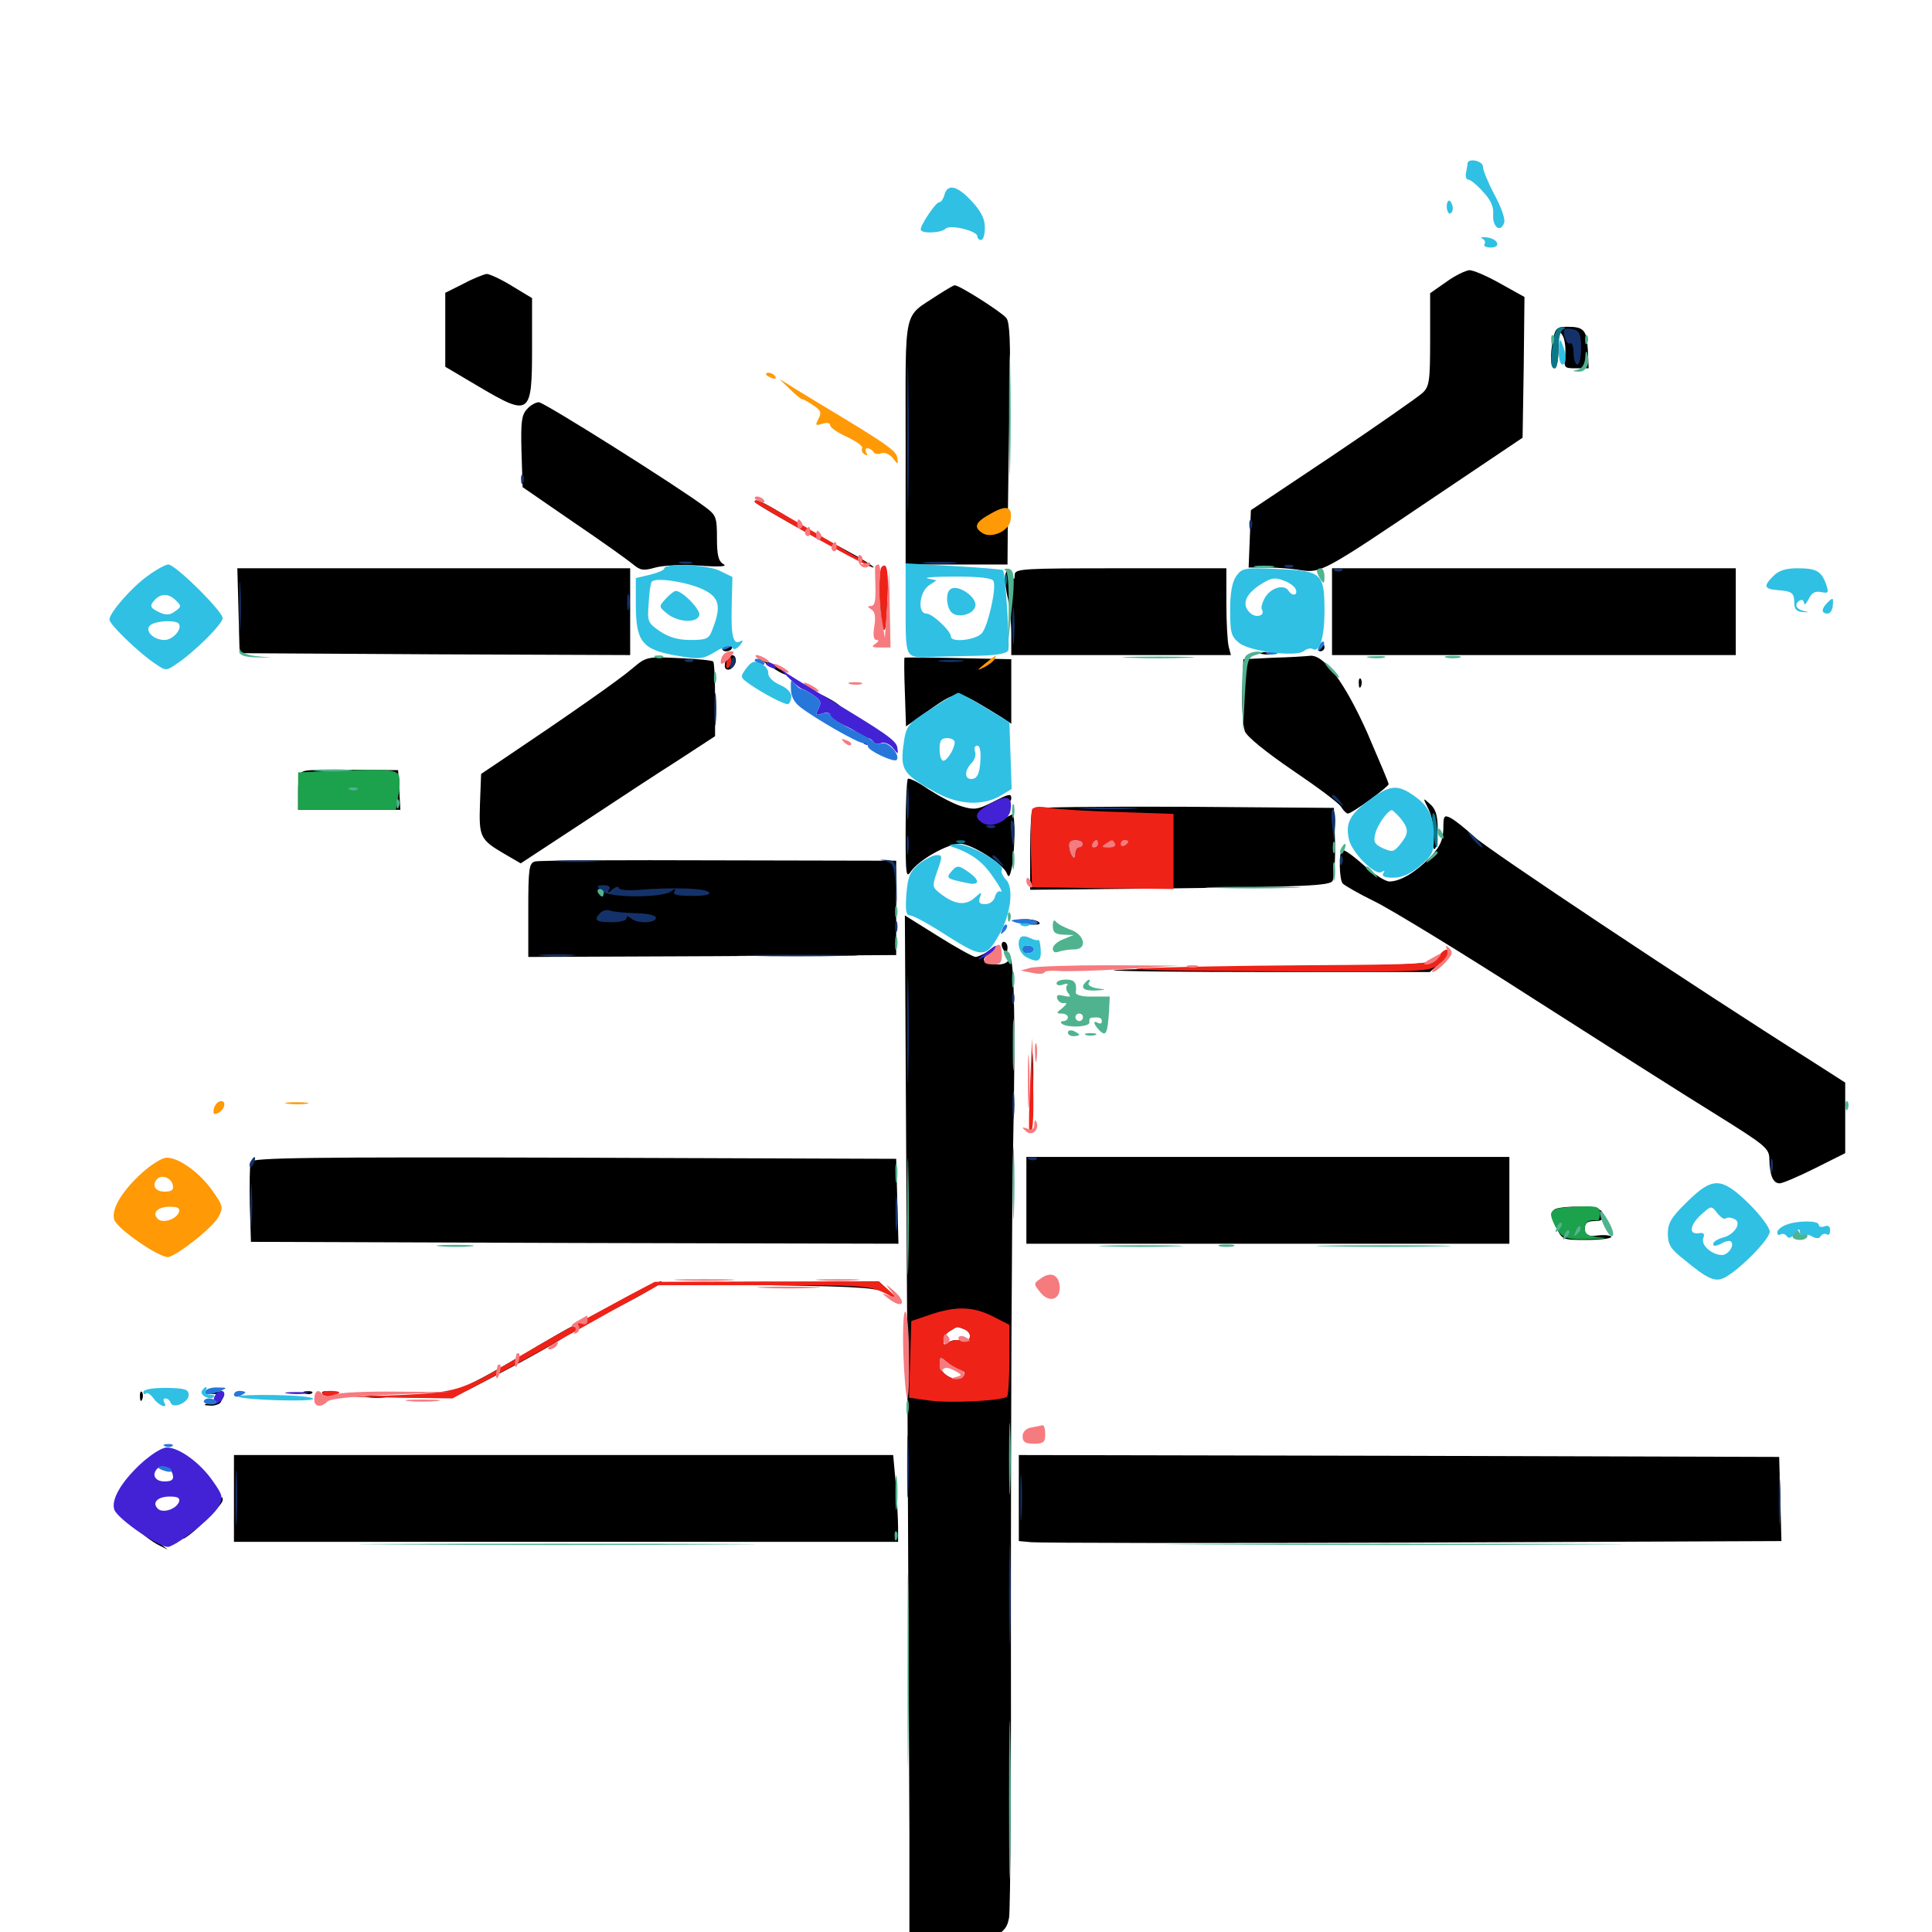 <svg xmlns="http://www.w3.org/2000/svg" viewBox="0 -1000 1000 1000">
	<path fill="#000000" d="M748.633 -854.102L740.234 -848.242V-824.219C740.234 -802.539 739.844 -799.805 736.133 -796.484C733.984 -794.531 713.086 -779.883 689.844 -764.258L647.461 -735.938L646.875 -721.094L646.289 -706.25H655.859C661.133 -706.25 668.945 -705.664 673.242 -704.883C683.594 -703.32 684.961 -703.906 742.188 -742.578L788.086 -773.438L788.672 -809.766L789.062 -846.289L776.758 -853.125C769.922 -857.031 762.695 -860.156 760.547 -860.156C758.594 -859.961 753.125 -857.422 748.633 -854.102ZM239.844 -853.125L230.469 -848.438V-829.297V-810.156L247.656 -800C274.414 -784.18 275.391 -784.961 275.391 -820.117V-845.703L265.039 -851.953C259.375 -855.469 253.32 -858.203 251.953 -858.203C250.391 -858.008 244.922 -855.859 239.844 -853.125ZM485.352 -847.266C467.188 -835.156 468.75 -842.383 468.75 -770.898V-707.812H495.117H521.484L521.68 -734.766C521.875 -749.414 522.266 -777.539 522.656 -796.875C523.047 -822.461 522.656 -833.203 520.898 -835.352C518.75 -838.281 496.68 -852.344 494.141 -852.344C493.555 -852.344 489.648 -850 485.352 -847.266ZM803.906 -824.805C802.148 -815.82 802.539 -809.375 804.688 -809.375C805.859 -809.375 806.641 -814.062 806.641 -819.727C806.836 -827.93 807.227 -829.102 808.789 -826.367C809.961 -824.414 810.547 -819.727 810.156 -816.016C809.375 -809.57 809.57 -809.375 815.82 -809.375H822.266L821.875 -818.75C821.289 -829.102 819.922 -830.859 811.328 -830.859C806.055 -830.859 805.078 -830.078 803.906 -824.805ZM272.656 -788.086C269.922 -785.156 269.531 -781.25 269.922 -766.211L270.508 -747.852L296.875 -729.688C311.328 -719.922 325.195 -709.961 327.539 -708.008C331.445 -704.688 333.008 -704.492 339.258 -706.25C343.359 -707.422 353.711 -707.812 362.305 -707.227C372.852 -706.445 376.758 -706.836 374.414 -708.008C371.875 -709.57 371.094 -712.5 371.094 -721.484C371.094 -732.227 370.703 -733.398 364.844 -737.695C350.781 -748.242 281.641 -791.797 278.906 -791.797C277.344 -791.797 274.414 -790.234 272.656 -788.086ZM390.625 -740.234C390.625 -738.867 451.367 -705.273 452.148 -706.25C452.734 -706.641 445.898 -710.938 437.109 -715.625C428.516 -720.117 415.039 -727.734 407.617 -732.422C394.727 -740.43 390.625 -742.188 390.625 -740.234ZM123.438 -683.984L124.023 -661.914L225 -661.328L326.172 -660.938V-683.398V-705.859H224.609H122.852ZM454.883 -695.703C454.688 -690.039 454.883 -684.57 455.078 -683.398C455.469 -682.422 456.25 -678.906 457.031 -675.586C458.008 -671.484 458.594 -675 459.18 -687.891C459.766 -701.367 459.375 -705.859 457.617 -705.859C455.859 -705.859 455.078 -702.344 454.883 -695.703ZM520.703 -703.711C519.922 -701.953 520.312 -696.68 521.289 -691.992C522.461 -687.305 523.438 -678.32 523.438 -672.266V-660.938H580.273H637.109L635.938 -665.43C635.352 -667.773 634.766 -677.93 634.766 -687.891V-705.859H580.078C529.297 -705.859 525.391 -705.664 525.195 -702.539C525.195 -699.609 524.805 -699.609 523.438 -702.93C522.07 -706.25 521.68 -706.445 520.703 -703.711ZM689.453 -683.398V-660.938H793.945H898.438V-683.398V-705.859H793.945H689.453ZM374.023 -664.844C373.438 -663.867 374.219 -662.891 375.781 -662.891C377.539 -662.891 378.906 -663.867 378.906 -664.844C378.906 -666.016 378.125 -666.797 377.148 -666.797C375.977 -666.797 374.609 -666.016 374.023 -664.844ZM682.617 -664.844C682.031 -663.867 682.422 -662.891 683.398 -662.891C684.57 -662.891 685.547 -663.867 685.547 -664.844C685.547 -666.016 685.156 -666.797 684.766 -666.797C684.18 -666.797 683.203 -666.016 682.617 -664.844ZM652.93 -661.523C650.977 -662.109 652.148 -662.5 655.273 -662.5C658.594 -662.5 659.961 -662.109 658.789 -661.523C657.422 -661.133 654.688 -661.133 652.93 -661.523ZM326.953 -653.711C320.117 -647.852 292.969 -628.906 260.938 -607.422L249.023 -599.414L248.438 -584.18C247.852 -566.797 248.438 -565.43 261.133 -558.008L269.531 -553.125L301.367 -574.023C318.75 -585.547 341.406 -600.391 351.562 -606.836L370.117 -618.945V-637.891C370.117 -648.242 369.727 -657.031 369.141 -657.617C368.555 -658.203 360.547 -658.984 351.367 -659.375C334.766 -660.156 334.57 -660.156 326.953 -653.711ZM375.586 -658.008C375 -656.25 375 -654.492 375.586 -653.906C377.344 -652.148 380.859 -655.078 380.859 -658.203C380.859 -661.914 377.148 -661.719 375.586 -658.008ZM468.164 -659.57C467.969 -659.375 467.969 -651.367 468.359 -641.602L468.945 -624.023L478.125 -630.469C494.336 -641.992 495.312 -642.188 504.492 -637.109C508.984 -634.57 515.039 -630.859 518.164 -628.906L523.438 -625.391V-641.992V-658.789L495.898 -659.375C480.859 -659.766 468.359 -659.766 468.164 -659.57ZM659.18 -659.57L643.555 -658.789L642.969 -642.383C642.773 -633.398 643.359 -624.023 644.336 -621.484C645.312 -618.75 655.469 -610.547 668.945 -601.367C681.641 -592.773 692.969 -584.375 694.141 -582.422C695.312 -580.469 696.875 -578.906 697.656 -578.906C699.805 -578.906 718.75 -592.773 718.75 -594.141C718.75 -594.922 713.672 -606.836 707.617 -620.898C696.094 -646.68 685.156 -661.523 677.93 -660.547C676.172 -660.352 667.773 -659.766 659.18 -659.57ZM394.531 -658.203C394.531 -657.812 397.656 -655.664 401.562 -653.32C405.273 -650.977 407.812 -650.195 407.227 -651.172C405.859 -653.32 394.531 -659.57 394.531 -658.203ZM703.32 -646.094C703.32 -643.945 703.906 -643.359 704.492 -644.922C705.078 -646.289 704.883 -648.047 704.297 -648.633C703.711 -649.414 703.125 -648.242 703.32 -646.094ZM427.734 -637.695C430.469 -635.547 433.594 -633.594 434.57 -633.594C436.719 -633.594 433.203 -636.328 426.758 -639.648C424.219 -641.016 424.414 -640.234 427.734 -637.695ZM157.812 -600.977C155.078 -600.391 154.297 -598.047 154.297 -590.43V-580.859H180.859H207.227L206.641 -591.211L206.055 -601.367L183.594 -601.562C171.289 -601.758 159.57 -601.562 157.812 -600.977ZM193.945 -591.211C195.117 -591.797 194.141 -592.188 191.406 -592.188C188.672 -592.188 187.695 -591.797 189.062 -591.211C190.234 -590.82 192.578 -590.82 193.945 -591.211ZM469.922 -596.875C469.336 -596.289 468.75 -584.375 468.75 -570.312C468.75 -546.68 468.945 -545.117 471.68 -549.219C475.977 -555.078 490.43 -563.281 496.875 -563.281C502.93 -563.281 519.141 -552.93 521.094 -548.047C522.07 -545.508 522.656 -546.094 523.633 -550.586C525.391 -558.984 525.586 -579.297 524.023 -578.516C523.047 -578.125 520.117 -576.562 517.188 -575.195C512.695 -572.852 511.328 -572.852 508.789 -575C505.859 -577.344 506.445 -578.125 513.086 -581.641C517.188 -583.789 521.094 -585.352 522.07 -585.156C522.852 -584.961 523.438 -585.742 523.438 -586.719C523.438 -589.453 522.461 -589.258 513.281 -584.57C506.25 -581.055 504.102 -580.664 497.852 -582.617C493.75 -583.789 486.133 -587.891 480.664 -591.406C475.391 -595.117 470.508 -597.461 469.922 -596.875ZM739.453 -581.055C741.211 -577.344 742.188 -571.68 741.797 -567.188C741.406 -563.086 741.797 -560.156 742.578 -560.547C743.555 -561.133 744.141 -565.82 744.141 -570.898C744.141 -577.734 743.164 -581.25 740.234 -583.789C736.328 -587.305 736.328 -587.305 739.453 -581.055ZM534.57 -581.445C533.789 -580.859 533.203 -571.094 533.203 -559.961V-539.453L610.547 -540.234C674.805 -541.016 688.086 -541.602 689.648 -543.945C690.625 -545.508 691.211 -554.688 691.016 -564.258L690.43 -581.836L613.086 -582.422C570.703 -582.617 535.352 -582.227 534.57 -581.445ZM560.547 -562.891C560.547 -563.672 558.789 -564.453 556.641 -564.648C554.492 -564.844 552.734 -564.258 552.734 -563.086C552.734 -562.109 554.492 -561.328 556.641 -561.328C558.789 -561.328 560.547 -562.109 560.547 -562.891ZM747.07 -570.898C746.875 -565.039 745.312 -561.719 740.234 -556.25C732.617 -548.438 724.805 -543.75 719.141 -543.75C716.992 -543.75 710.938 -547.656 705.469 -552.539C700.195 -557.227 695.312 -560.742 694.531 -559.961C692.969 -558.203 693.164 -545.117 694.922 -542.773C695.703 -541.797 703.125 -537.5 711.523 -533.398C719.922 -529.297 756.445 -507.031 792.578 -483.789C828.906 -460.547 871.289 -433.594 887.109 -423.828C914.062 -407.031 915.82 -405.664 915.82 -399.805C916.016 -391.602 917.773 -387.5 921.094 -387.5C922.656 -387.5 930.859 -391.016 939.453 -395.312L955.078 -403.125V-421.484V-439.648L937.109 -451.172C878.906 -487.891 769.336 -560.742 762.695 -567.188C758.398 -571.289 753.125 -575.391 750.977 -576.562C747.461 -578.32 747.07 -577.93 747.07 -570.898ZM276.953 -554.102C273.828 -553.32 273.438 -550.391 273.438 -528.906V-504.688L368.75 -505.078L463.867 -505.664V-530.078V-554.492L372.07 -554.688C321.484 -554.883 278.711 -554.688 276.953 -554.102ZM469.531 -315.82C470.117 -200 470.508 -80.859 470.703 -51.172V3.125H475.781C478.516 3.125 484.18 5.078 488.281 7.422L495.898 11.914L508.398 5.664C519.531 0.195 521.094 -1.367 522.266 -7.227C523.047 -10.938 523.438 -85.938 523.242 -173.828C523.242 -261.914 523.633 -367.383 524.414 -408.398C525.781 -474.023 524.805 -510.742 522.07 -503.32C521.094 -500.586 516.016 -500 510.938 -501.953C508.398 -502.93 508.594 -503.711 512.305 -507.031L516.602 -510.938L511.719 -507.812C509.18 -506.055 506.055 -504.688 504.883 -504.688C503.711 -504.688 494.922 -509.57 485.547 -515.43L468.359 -526.172ZM498.828 -312.109C503.906 -310.156 502.734 -304.883 497.656 -306.055C495.312 -306.836 492.188 -306.25 490.82 -305.078C488.867 -303.516 488.281 -303.711 488.281 -306.055C488.281 -307.812 489.844 -310.156 491.797 -311.133C495.898 -313.672 495.117 -313.477 498.828 -312.109ZM496.875 -291.016C499.805 -290.039 500 -289.062 498.438 -287.5C494.922 -283.984 486.328 -288.672 486.328 -293.945C486.328 -297.852 486.719 -298.047 489.844 -295.312C491.602 -293.75 494.922 -291.797 496.875 -291.016ZM525.586 -523.438C525.195 -523.828 527.539 -524.219 530.859 -524.219C534.18 -524.219 537.5 -523.438 538.086 -522.266C539.062 -520.508 527.734 -521.68 525.586 -523.438ZM518.75 -509.57C519.531 -508.008 520.312 -506.641 520.703 -506.641C521.094 -506.641 521.484 -508.008 521.484 -509.57C521.484 -511.133 520.703 -512.5 519.531 -512.5C518.555 -512.5 518.164 -511.133 518.75 -509.57ZM529.297 -508.594C529.297 -507.617 530.273 -506.641 531.445 -506.641C532.422 -506.641 532.812 -507.617 532.227 -508.594C531.641 -509.766 530.664 -510.547 530.078 -510.547C529.688 -510.547 529.297 -509.766 529.297 -508.594ZM744.922 -504.492C741.016 -500.781 737.891 -500.586 659.18 -499.609C614.062 -499.023 576.953 -498.242 576.367 -497.852C575.977 -497.266 612.5 -496.875 657.812 -496.875H740.039L745.508 -501.562C748.438 -504.102 750.586 -506.836 749.805 -507.422C749.219 -508.008 747.07 -506.641 744.922 -504.492ZM567.969 -481.836C566.406 -482.422 566.992 -483.008 569.141 -483.008C571.289 -483.203 572.461 -482.617 571.68 -482.031C571.094 -481.445 569.336 -481.25 567.969 -481.836ZM533.984 -443.164C533.984 -432.422 534.18 -428.32 534.57 -433.984C534.961 -439.648 534.961 -448.438 534.57 -453.516C534.18 -458.594 533.984 -453.906 533.984 -443.164ZM129.688 -398.633C129.297 -397.266 129.102 -387.305 129.297 -376.562L129.883 -357.227L297.461 -356.641L465.039 -356.25L464.453 -378.125L463.867 -400.195L297.266 -400.781C160.352 -401.172 130.664 -400.781 129.688 -398.633ZM531.25 -378.711V-356.25H656.25H781.25V-378.711V-401.172H656.25H531.25ZM804.688 -374.023C802.344 -372.266 802.344 -371.289 805.273 -365.234C808.594 -358.203 808.594 -358.203 821.289 -358.203C828.32 -358.203 833.984 -358.984 833.984 -359.766C833.984 -360.547 830.859 -360.938 827.148 -360.547C821.289 -359.766 820.312 -360.352 820.312 -363.867C820.312 -366.992 821.484 -367.969 825.391 -367.969C829.102 -367.969 830.273 -368.945 829.688 -371.484C829.297 -374.023 826.758 -375 818.359 -375.391C812.5 -375.586 806.25 -375 804.688 -374.023ZM816.602 -361.523C814.648 -359.766 814.453 -359.961 815.625 -362.695C816.211 -364.648 817.383 -365.625 817.969 -365.039C818.555 -364.453 817.969 -362.891 816.602 -361.523ZM317.773 -325C306.055 -318.555 296.289 -313.281 295.898 -313.281C295.312 -313.281 285.547 -307.617 274.023 -300.781C240.039 -280.859 236.914 -279.492 219.727 -278.125L204.102 -276.758L218.945 -276.562C232.422 -276.172 235.156 -276.758 246.289 -282.617C268.945 -294.336 290.039 -306.055 292.969 -308.594C294.531 -309.961 307.031 -316.797 320.703 -323.828C334.375 -330.859 344.141 -336.719 342.188 -336.719C340.234 -336.719 329.297 -331.445 317.773 -325ZM400.391 -334.766C448.242 -333.984 454.688 -333.398 459.961 -330.078L465.82 -326.562L460.352 -331.641L454.883 -336.719L400.781 -336.328L346.68 -335.938ZM72.461 -276.953C72.461 -274.805 73.047 -274.219 73.633 -275.781C74.219 -277.148 74.023 -278.906 73.438 -279.492C72.852 -280.273 72.266 -279.102 72.461 -276.953ZM108.008 -278.711C106.055 -279.297 107.227 -279.688 110.352 -279.688C113.672 -279.688 115.039 -279.297 113.867 -278.711C112.5 -278.32 109.766 -278.32 108.008 -278.711ZM157.812 -278.711C156.25 -279.297 156.836 -279.883 158.984 -279.883C161.133 -280.078 162.305 -279.492 161.523 -278.906C160.938 -278.32 159.18 -278.125 157.812 -278.711ZM167.578 -278.711C166.016 -279.297 166.602 -279.883 168.75 -279.883C170.898 -280.078 172.07 -279.492 171.289 -278.906C170.703 -278.32 168.945 -278.125 167.578 -278.711ZM190.039 -276.758C186.914 -277.148 189.062 -277.539 194.336 -277.539C199.805 -277.539 202.148 -277.148 199.805 -276.758C197.266 -276.367 192.969 -276.367 190.039 -276.758ZM109.375 -274.219C104.883 -272.852 104.883 -272.656 108.789 -272.461C111.133 -272.266 113.672 -273.242 114.258 -274.219C114.844 -275.391 115.234 -276.172 114.844 -275.977C114.453 -275.781 112.109 -275 109.375 -274.219ZM121.094 -224.414V-201.953H292.969H464.844V-209.375C464.844 -213.672 464.258 -223.633 463.672 -231.836L462.305 -246.875H291.797H121.094ZM527.344 -224.609V-202.344L533.789 -201.758C537.109 -201.367 625.977 -201.172 731.055 -201.562L922.07 -202.344L921.484 -224.023L920.898 -245.898L724.219 -246.484L527.344 -246.875ZM102.93 -213.281C96.68 -206.836 93.359 -202.539 95.312 -203.711C100.391 -206.445 115.234 -221.094 115.234 -223.438C115.234 -225.977 116.211 -226.758 102.93 -213.281ZM75.195 -204.883C77.344 -203.125 80.859 -200.781 83.008 -199.805L86.914 -197.852L83.008 -200.977C80.859 -202.734 77.344 -205.078 75.195 -206.055L71.289 -208.008ZM430.469 24.023C428.516 33.008 427.93 34.375 425.781 34.375C423.242 34.375 423.242 27.93 425.977 25.195C429.102 22.07 424.414 19.727 420.898 22.656C417.188 25.781 417.188 35.156 420.703 38.086C422.266 39.453 426.953 40.234 431.055 39.844C436.523 39.453 439.062 38.086 440.82 34.375C442.969 30.273 442.773 29.102 440.43 27.344C438.867 26.172 437.5 23.633 437.5 21.875C437.5 16.602 431.836 18.359 430.469 24.023ZM495.508 30.273C494.727 33.594 494.922 34.375 496.484 32.812C497.461 31.836 498.047 29.688 497.656 28.32C497.07 26.758 496.289 27.734 495.508 30.273Z"/>
	<path fill="#ff9906" d="M396.484 -806.25C396.484 -807.812 400.195 -807.031 401.367 -805.078C401.953 -803.906 401.172 -803.711 399.609 -804.297C397.852 -804.883 396.484 -805.859 396.484 -806.25ZM408.789 -798.633C411.719 -795.703 414.648 -793.359 415.234 -793.359C415.82 -793.359 418.359 -791.992 420.898 -790.234C424.805 -787.695 425.391 -786.523 423.633 -783.203C421.875 -779.883 422.07 -779.492 425.586 -780.664C427.93 -781.445 429.688 -781.055 429.688 -779.883C429.688 -778.711 433.594 -775.977 438.477 -773.828C443.359 -771.484 446.875 -768.945 446.289 -767.969C445.703 -766.992 446.289 -765.625 447.461 -764.844C449.023 -764.062 449.219 -764.258 448.438 -765.625C447.656 -766.992 447.852 -767.969 449.023 -767.969C450 -767.969 451.367 -767.188 452.148 -766.016C452.734 -765.039 454.492 -764.648 456.25 -765.43C457.812 -766.016 460.547 -764.844 462.109 -762.891C464.844 -759.375 465.039 -759.375 464.453 -763.086C463.867 -766.797 458.398 -770.508 425.586 -790.234C419.531 -793.945 411.914 -798.438 408.984 -800.391L403.32 -803.906ZM512.891 -734.18C504.688 -729.688 503.711 -727.148 508.594 -724.023C513.281 -721.094 522.266 -725.195 523.047 -730.664C524.219 -737.891 521.094 -738.867 512.891 -734.18ZM509.766 -656.445C505.469 -652.93 505.469 -652.734 509.18 -654.492C511.523 -655.664 514.062 -657.617 514.648 -658.594C516.406 -661.523 515.234 -660.938 509.766 -656.445ZM110.742 -426.367C110.156 -423.828 110.547 -422.852 112.305 -423.633C116.016 -425 117.578 -430.078 114.453 -430.078C112.891 -430.078 111.328 -428.32 110.742 -426.367ZM149.023 -428.711C145.898 -429.102 148.047 -429.492 153.32 -429.492C158.789 -429.492 161.133 -429.102 158.789 -428.711C156.25 -428.32 151.953 -428.32 149.023 -428.711ZM72.461 -391.992C62.5 -382.617 57.422 -373.633 59.18 -368.555C61.133 -363.477 83.789 -348.047 87.5 -349.414C93.75 -351.562 110.352 -365.039 113.086 -370.117C115.625 -374.805 115.43 -375.977 110.156 -383.398C103.711 -392.773 92.773 -400.781 86.328 -400.781C83.789 -400.781 77.93 -397.07 72.461 -391.992ZM89.453 -386.523C90.039 -384.18 88.867 -383.203 85.156 -383.203C80.273 -383.203 78.32 -386.719 81.445 -389.844C83.789 -392.188 88.867 -390.234 89.453 -386.523ZM92.578 -372.461C91.016 -368.75 84.18 -366.602 81.641 -369.141C78.516 -372.266 81.641 -375.391 87.891 -375.391C92.188 -375.391 93.359 -374.609 92.578 -372.461Z"/>
	<path fill="#ef2218" d="M390.625 -740.234C390.625 -739.062 445.508 -708.203 450.195 -706.836C452.344 -706.055 449.219 -708.398 443.359 -711.719C392.969 -741.406 390.625 -742.578 390.625 -740.234ZM456.25 -706.445C454.688 -704.883 455.078 -683.203 457.031 -675.586C458.008 -671.484 458.594 -675 459.18 -687.891C459.961 -705.273 459.18 -709.375 456.25 -706.445ZM376.953 -660.938C375.391 -655.859 375.586 -652.93 377.344 -654.688C378.516 -655.859 378.906 -657.812 378.32 -659.375C377.734 -660.742 377.148 -661.523 376.953 -660.938ZM534.18 -580.469C533.594 -578.906 533.398 -569.336 533.594 -559.18L534.18 -540.82L570.898 -540.234L607.422 -539.844V-559.18V-578.711L579.688 -579.688C564.258 -580.078 548.047 -581.055 543.555 -581.836C537.109 -582.812 534.961 -582.617 534.18 -580.469ZM560.547 -563.281C560.547 -562.305 559.766 -561.328 558.594 -561.328C557.617 -561.328 556.641 -559.961 556.641 -558.008C556.641 -553.906 554.102 -556.445 553.32 -561.328C552.93 -564.062 553.906 -565.234 556.641 -565.234C558.789 -565.234 560.547 -564.453 560.547 -563.281ZM568.359 -563.281C568.359 -564.453 567.969 -565.234 567.578 -565.234C566.992 -565.234 566.016 -564.453 565.43 -563.281C564.844 -562.305 565.234 -561.328 566.211 -561.328C567.383 -561.328 568.359 -562.305 568.359 -563.281ZM577.148 -563.281C575.781 -565.625 575.977 -565.625 572.266 -563.281C569.922 -561.719 570.312 -561.328 573.828 -561.328C576.367 -561.328 577.734 -562.109 577.148 -563.281ZM583.984 -564.453C583.984 -564.844 583.203 -565.234 582.031 -565.234C581.055 -565.234 580.078 -564.258 580.078 -563.086C580.078 -562.109 581.055 -561.719 582.031 -562.305C583.203 -562.891 583.984 -563.867 583.984 -564.453ZM744.141 -504.688C741.406 -500.977 737.891 -500.781 676.758 -500.391C641.406 -500.195 602.734 -499.414 590.82 -498.828C579.102 -498.047 607.617 -497.461 654.492 -497.266C738.086 -496.875 739.844 -496.875 744.922 -500.977C747.656 -503.125 750 -505.859 750 -506.836C750 -509.766 747.266 -508.789 744.141 -504.688ZM533.203 -439.258C532.617 -426.367 532.422 -415.43 532.812 -415.039C534.57 -411.914 535.156 -419.336 534.766 -439.453L534.18 -462.695ZM325.195 -329.297C291.992 -311.328 283.203 -306.445 268.164 -297.461C239.648 -280.273 236.523 -279.297 207.031 -277.93L180.664 -276.953L207.422 -276.562L234.18 -276.172L248.438 -283.789C256.25 -287.891 269.727 -295.312 278.32 -300C286.914 -304.883 304.492 -314.648 317.383 -321.875L340.82 -334.766H395.117C445.898 -334.766 450 -334.57 457.617 -330.859L465.82 -326.758L460.352 -331.836L454.883 -336.719H396.875L338.867 -336.523ZM481.445 -319.531L471.68 -316.211L471.094 -296.289L470.508 -276.562L481.641 -275C493.164 -273.633 519.141 -275 521.289 -277.148C521.875 -277.93 522.461 -286.523 522.461 -296.289V-314.258L513.672 -318.75C503.516 -323.828 494.727 -324.023 481.445 -319.531ZM498.828 -312.109C503.906 -310.156 502.734 -304.883 497.656 -306.055C495.312 -306.836 492.188 -306.25 490.82 -305.078C488.867 -303.516 488.281 -303.711 488.281 -306.055C488.281 -307.812 489.844 -310.156 491.797 -311.133C495.898 -313.672 495.117 -313.477 498.828 -312.109ZM496.875 -291.016C499.805 -290.039 500 -289.062 498.438 -287.5C494.922 -283.984 486.328 -288.672 486.328 -293.945C486.328 -297.852 486.719 -298.047 489.844 -295.312C491.602 -293.75 494.922 -291.797 496.875 -291.016ZM166.797 -278.32C167.383 -277.344 169.727 -276.953 171.875 -277.539C177.344 -278.906 176.758 -280.078 170.703 -280.078C167.969 -280.078 166.211 -279.297 166.797 -278.32Z"/>
	<path fill="#1ca14c" d="M171.484 -600.977L154.297 -600.195V-590.625V-580.859H179.688H204.883L206.055 -587.5C206.836 -591.211 207.031 -595.703 206.641 -597.852C205.859 -601.758 201.758 -602.148 171.484 -600.977ZM184.961 -591.406C185.742 -591.992 184.57 -592.578 182.422 -592.383C180.273 -592.383 179.688 -591.797 181.25 -591.211C182.617 -590.625 184.375 -590.82 184.961 -591.406ZM193.945 -591.211C195.117 -591.797 194.141 -592.188 191.406 -592.188C188.672 -592.188 187.695 -591.797 189.062 -591.211C190.234 -590.82 192.578 -590.82 193.945 -591.211ZM806.25 -374.414C802.148 -373.438 801.953 -371.289 804.883 -365.43C808.398 -358.984 810.352 -358.203 823.242 -358.594C831.445 -358.789 832.812 -359.18 827.734 -359.57C821.875 -360.156 820.312 -361.328 820.312 -364.258C820.312 -367.578 822.461 -368.945 826.758 -368.164C827.539 -368.164 828.125 -369.727 828.125 -371.875C828.125 -375.195 826.953 -375.781 818.945 -375.586C813.672 -375.391 808.008 -375 806.25 -374.414ZM816.602 -361.523C814.648 -359.766 814.453 -359.961 815.625 -362.695C816.211 -364.648 817.383 -365.625 817.969 -365.039C818.555 -364.453 817.969 -362.891 816.602 -361.523ZM430.469 23.438C429.883 26.172 429.883 29.102 430.469 30.078C431.836 32.422 426.172 34.961 423.633 33.203C422.461 32.617 422.852 30.273 424.609 27.539C428.125 22.266 425.391 18.945 420.898 22.656C417.188 25.781 417.188 35.156 420.703 38.086C422.266 39.453 426.953 40.234 431.055 39.844C436.523 39.453 439.062 38.086 440.82 34.375C442.969 30.273 442.773 29.102 440.43 27.344C438.867 26.172 437.5 23.633 437.5 21.875C437.5 16.992 431.836 18.164 430.469 23.438Z"/>
	<path fill="#143269" d="M469.531 -773.242C469.531 -740.039 469.922 -725.977 470.117 -742.383C470.508 -758.594 470.508 -785.938 470.117 -802.93C469.922 -819.922 469.531 -806.641 469.531 -773.242ZM809.961 -829.492C808.398 -827.93 810.938 -821.094 812.695 -822.266C813.672 -822.852 814.453 -820.508 814.453 -817.383C814.453 -814.062 815.43 -811.328 816.406 -811.328C817.578 -811.328 818.359 -815.234 818.359 -819.922C818.359 -826.758 817.578 -828.711 814.648 -829.492C812.5 -830.078 810.352 -830.078 809.961 -829.492ZM269.727 -751.562C269.727 -749.414 270.312 -748.828 270.898 -750.391C271.484 -751.758 271.289 -753.516 270.703 -754.102C270.117 -754.883 269.531 -753.711 269.727 -751.562ZM646.68 -728.125C646.68 -725.977 647.266 -725.391 647.852 -726.953C648.438 -728.32 648.242 -730.078 647.656 -730.664C647.07 -731.445 646.484 -730.273 646.68 -728.125ZM352.148 -708.398C350.195 -708.984 351.367 -709.375 354.492 -709.375C357.812 -709.375 359.18 -708.984 358.008 -708.398C356.641 -708.008 353.906 -708.008 352.148 -708.398ZM479.102 -708.398C475 -708.789 478.32 -709.18 486.328 -709.18C494.336 -709.18 497.656 -708.789 493.75 -708.398C489.648 -708.008 483.008 -708.008 479.102 -708.398ZM665.625 -706.445C664.062 -707.031 664.648 -707.617 666.797 -707.617C668.945 -707.812 670.117 -707.227 669.336 -706.641C668.75 -706.055 666.992 -705.859 665.625 -706.445ZM123.828 -686.328C123.828 -675 124.023 -670.508 124.414 -676.172C124.805 -681.641 124.805 -691.016 124.414 -696.68C124.023 -702.148 123.828 -697.656 123.828 -686.328ZM691.016 -704.492C689.453 -705.078 690.039 -705.664 692.188 -705.664C694.336 -705.859 695.508 -705.273 694.727 -704.688C694.141 -704.102 692.383 -703.906 691.016 -704.492ZM324.609 -688.281C324.609 -684.57 325 -683.008 325.586 -684.961C325.977 -686.719 325.977 -689.844 325.586 -691.797C325 -693.555 324.609 -691.992 324.609 -688.281ZM524.023 -675.586C524.023 -666.992 524.414 -663.672 524.805 -668.359C525.195 -672.852 525.195 -679.883 524.805 -683.984C524.414 -687.891 524.023 -684.18 524.023 -675.586ZM378.32 -657.227C377.539 -653.906 377.734 -653.125 379.297 -654.688C380.273 -655.664 380.859 -657.812 380.469 -659.18C379.883 -660.742 379.102 -659.766 378.32 -657.227ZM355.078 -657.617C353.516 -658.203 354.102 -658.789 356.25 -658.789C358.398 -658.984 359.57 -658.398 358.789 -657.812C358.203 -657.227 356.445 -657.031 355.078 -657.617ZM486.914 -657.617C483.789 -658.008 486.328 -658.398 492.188 -658.398C498.047 -658.398 500.586 -658.008 497.656 -657.617C494.531 -657.227 489.844 -657.227 486.914 -657.617ZM369.727 -632.617C369.727 -625.195 370.117 -622.266 370.508 -626.367C370.898 -630.273 370.898 -636.523 370.508 -640.039C370.117 -643.359 369.727 -640.234 369.727 -632.617ZM469.336 -583.789C469.336 -576.367 469.727 -573.438 470.117 -577.539C470.508 -581.445 470.508 -587.695 470.117 -591.211C469.727 -594.531 469.336 -591.406 469.336 -583.789ZM689.453 -587.891C689.453 -587.5 691.016 -585.938 692.969 -584.57C695.898 -582.031 696.094 -582.227 693.555 -585.352C691.016 -588.477 689.453 -589.453 689.453 -587.891ZM561.133 -581.445C553.906 -581.836 559.375 -582.031 573.242 -582.031C587.305 -582.031 593.164 -581.836 586.523 -581.445C579.883 -581.055 568.359 -581.055 561.133 -581.445ZM689.453 -573.438L690.43 -564.258L691.016 -571.875C691.406 -575.977 691.016 -580.078 690.039 -581.055C689.258 -581.836 688.867 -578.516 689.453 -573.438ZM523.438 -568.555C524.219 -560.547 524.414 -560.547 525 -566.992C525.391 -570.508 525 -574.219 524.023 -575.195C523.047 -576.172 522.852 -573.047 523.438 -568.555ZM511.328 -571.68C509.766 -572.266 510.352 -572.852 512.5 -572.852C514.648 -573.047 515.82 -572.461 515.039 -571.875C514.453 -571.289 512.695 -571.094 511.328 -571.68ZM469.336 -562.305C469.336 -558.008 469.727 -556.445 470.117 -558.984C470.508 -561.328 470.508 -564.844 470.117 -566.797C469.531 -568.555 469.141 -566.602 469.336 -562.305ZM762.695 -565.234C764.648 -563.086 766.602 -561.328 767.188 -561.328C767.773 -561.328 766.602 -563.086 764.648 -565.234C762.695 -567.383 760.742 -569.141 760.156 -569.141C759.57 -569.141 760.742 -567.383 762.695 -565.234ZM513.672 -556.641C513.672 -556.25 515.234 -554.688 517.188 -553.32C520.117 -550.781 520.312 -550.977 517.773 -554.102C515.234 -557.227 513.672 -558.203 513.672 -556.641ZM693.555 -554.297C693.555 -552.148 694.141 -551.562 694.727 -553.125C695.312 -554.492 695.117 -556.25 694.531 -556.836C693.945 -557.617 693.359 -556.445 693.555 -554.297ZM289.648 -554.102C284.375 -554.492 288.672 -554.688 298.828 -554.688C308.984 -554.688 313.281 -554.492 308.203 -554.102C302.93 -553.711 294.727 -553.711 289.648 -554.102ZM458.398 -554.297C462.109 -553.32 462.891 -551.758 463.477 -542.188L464.258 -531.055L464.062 -542.773C463.867 -553.906 463.672 -554.492 458.984 -554.883C454.883 -555.078 454.688 -555.078 458.398 -554.297ZM311.328 -538.867C314.844 -535.156 342.969 -535.156 347.461 -538.672C349.609 -540.234 350 -540.234 349.023 -538.477C348.047 -536.914 350.586 -536.328 357.422 -536.328C362.891 -536.133 367.188 -536.719 367.188 -537.695C367.188 -540.234 349.023 -541.016 328.711 -539.258C324.023 -539.062 320.312 -539.453 320.312 -540.43C320.312 -541.406 318.75 -541.016 316.992 -539.648C314.844 -537.695 314.258 -537.695 315.234 -539.453C316.211 -541.016 315.234 -541.797 312.5 -541.797C308.789 -541.797 308.594 -541.406 311.328 -538.867ZM310.742 -527.539C307.031 -523.828 308.398 -522.656 316.406 -522.656C320.703 -522.656 324.219 -523.438 324.219 -524.609C324.219 -525.977 325.195 -525.781 326.953 -524.414C330.273 -521.68 340.234 -522.266 339.453 -525.195C339.062 -526.367 334.18 -527.344 328.516 -527.344C323.047 -527.539 317.188 -528.125 315.625 -528.711C314.258 -529.297 311.914 -528.711 310.742 -527.539ZM463.281 -520.312C463.281 -517.578 463.672 -516.602 464.258 -517.969C464.648 -519.141 464.648 -521.484 464.258 -522.852C463.672 -524.023 463.281 -523.047 463.281 -520.312ZM469.531 -466.602C469.531 -441.992 469.922 -432.031 470.117 -444.727C470.508 -457.422 470.508 -477.539 470.117 -489.648C469.922 -501.758 469.531 -491.406 469.531 -466.602ZM280.859 -505.273C276.172 -505.664 279.492 -506.055 288.086 -506.055C296.68 -506.055 300.391 -505.664 296.484 -505.273C292.383 -504.883 285.352 -504.883 280.859 -505.273ZM387.109 -505.273C373.438 -505.469 385.156 -505.859 413.086 -505.859C441.016 -505.859 452.148 -505.469 437.891 -505.273C423.633 -504.883 400.781 -504.883 387.109 -505.273ZM523.828 -483.203C523.828 -480.469 524.219 -479.492 524.805 -480.859C525.195 -482.031 525.195 -484.375 524.805 -485.742C524.219 -486.914 523.828 -485.938 523.828 -483.203ZM524.023 -427.539C524.023 -421.094 524.414 -418.75 524.805 -422.266C525.195 -425.781 525.195 -431.055 524.805 -433.984C524.414 -436.914 524.023 -433.984 524.023 -427.539ZM129.883 -399.023C129.102 -397.852 128.906 -396.68 129.492 -396.094C129.883 -395.508 130.859 -396.484 131.445 -398.242C132.812 -401.562 131.641 -402.148 129.883 -399.023ZM532.812 -399.805C531.25 -400.391 531.836 -400.977 533.984 -400.977C536.133 -401.172 537.305 -400.586 536.523 -400C535.938 -399.414 534.18 -399.219 532.812 -399.805ZM916.406 -396.289C916.406 -393.164 916.797 -391.992 917.383 -393.945C917.773 -395.703 917.773 -398.438 917.383 -399.805C916.797 -400.977 916.406 -399.609 916.406 -396.289ZM129.688 -375.781C129.688 -365.625 129.883 -361.328 130.273 -366.602C130.664 -371.68 130.664 -379.883 130.273 -385.156C129.883 -390.234 129.688 -385.938 129.688 -375.781ZM463.477 -371.875C463.477 -363.867 463.867 -360.547 464.258 -364.648C464.648 -368.555 464.648 -375.195 464.258 -379.297C463.867 -383.203 463.477 -379.883 463.477 -371.875ZM469.531 -241.016C469.531 -226.562 469.727 -220.508 470.117 -227.93C470.508 -235.156 470.508 -246.875 470.117 -254.297C469.727 -261.523 469.531 -255.469 469.531 -241.016ZM121.875 -224.414C121.875 -211.523 122.07 -206.445 122.461 -213.281C122.852 -219.922 122.852 -230.469 122.461 -236.719C122.07 -242.773 121.875 -237.305 121.875 -224.414ZM528.125 -224.414C528.125 -213.672 528.32 -209.57 528.711 -215.234C529.102 -220.898 529.102 -229.688 528.711 -234.766C528.32 -239.844 528.125 -235.156 528.125 -224.414ZM920.703 -223.438C920.703 -212.109 920.898 -207.617 921.289 -213.281C921.68 -218.75 921.68 -228.125 921.289 -233.789C920.898 -239.258 920.703 -234.766 920.703 -223.438ZM522.266 -174.609C522.266 -151.562 522.656 -141.992 522.852 -153.711C523.242 -165.234 523.242 -183.984 522.852 -195.703C522.656 -207.227 522.266 -197.656 522.266 -174.609ZM472.266 2.539C470.898 1.953 471.875 1.562 474.609 1.562C477.344 1.562 478.32 1.953 477.148 2.539C475.781 2.93 473.438 2.93 472.266 2.539Z"/>
	<path fill="#f67b7f" d="M390.625 -742.188C390.625 -743.75 394.336 -742.969 395.508 -741.016C396.094 -739.844 395.312 -739.648 393.75 -740.234C391.992 -740.82 390.625 -741.797 390.625 -742.188ZM412.695 -728.32C412.695 -726.758 413.477 -725.977 414.453 -726.562C415.43 -727.148 415.625 -728.516 415.039 -729.492C413.281 -732.031 412.695 -731.641 412.695 -728.32ZM416.992 -725.586C416.406 -724.609 416.602 -723.242 417.578 -722.656C418.555 -722.07 419.336 -722.852 419.336 -724.414C419.336 -727.734 418.75 -728.125 416.992 -725.586ZM422.461 -722.461C422.461 -720.898 423.242 -720.117 424.219 -720.703C425.195 -721.289 425.391 -722.656 424.805 -723.633C423.047 -726.172 422.461 -725.781 422.461 -722.461ZM430.664 -717.773C430.078 -716.797 430.273 -715.43 431.25 -714.844C432.227 -714.258 433.008 -715.039 433.008 -716.602C433.008 -719.922 432.422 -720.312 430.664 -717.773ZM444.141 -710.352C444.727 -706.445 448.242 -704.883 450.195 -707.617C450.977 -708.984 450.195 -709.18 448.047 -708.398C445.898 -707.617 445.117 -707.812 446.094 -709.375C446.68 -710.547 446.484 -711.914 445.508 -712.5C444.531 -713.281 443.945 -712.109 444.141 -710.352ZM452.93 -706.445C452.93 -705.469 452.93 -700.781 453.125 -695.703C453.32 -689.062 452.734 -686.328 450.781 -686.328C448.828 -686.328 448.828 -685.938 450.977 -684.57C452.93 -683.398 453.32 -680.664 452.539 -675.781C451.758 -671.094 452.148 -668.75 453.711 -668.75C455.078 -668.75 454.883 -667.969 453.125 -666.797C450.781 -665.234 451.367 -664.844 455.664 -664.844H460.938L460.547 -684.961L460.156 -704.883L459.18 -687.305L458.008 -669.727L456.25 -680.859C455.469 -686.914 455.078 -695.508 455.469 -700C455.859 -704.297 455.469 -707.812 454.688 -707.812C453.711 -707.812 453.125 -707.227 452.93 -706.445ZM373.633 -659.961C372.07 -655.469 373.633 -655.273 377.539 -659.375C380.273 -662.305 380.469 -662.891 377.93 -662.891C376.172 -662.891 374.414 -661.523 373.633 -659.961ZM392.578 -658.984C394.141 -658.008 396.484 -657.031 397.461 -657.031C398.633 -657.031 398.047 -658.008 396.484 -658.984C394.922 -659.961 392.773 -660.938 391.602 -660.938C390.625 -660.938 391.016 -659.961 392.578 -658.984ZM400.391 -656.25C400.391 -655.664 402.148 -654.297 404.297 -653.125C406.445 -651.953 408.203 -651.562 408.203 -651.953C408.203 -652.539 406.445 -653.906 404.297 -655.078C402.148 -656.25 400.391 -656.641 400.391 -656.25ZM416.016 -646.484C416.016 -645.898 417.773 -644.531 419.922 -643.359C422.07 -642.188 423.828 -641.797 423.828 -642.188C423.828 -642.773 422.07 -644.141 419.922 -645.312C417.773 -646.484 416.016 -646.875 416.016 -646.484ZM440.039 -645.898C438.086 -646.484 439.258 -646.875 442.383 -646.875C445.703 -646.875 447.07 -646.484 445.898 -645.898C444.531 -645.508 441.797 -645.508 440.039 -645.898ZM436.914 -615.82C435.156 -617.773 435.352 -617.969 438.086 -616.797C440.039 -616.211 441.016 -615.039 440.43 -614.453C439.844 -613.867 438.281 -614.453 436.914 -615.82ZM553.32 -561.328C554.102 -556.445 556.641 -553.906 556.641 -558.008C556.641 -559.961 557.617 -561.328 558.594 -561.328C559.766 -561.328 560.547 -562.305 560.547 -563.281C560.547 -564.453 558.789 -565.234 556.641 -565.234C553.906 -565.234 552.93 -564.062 553.32 -561.328ZM565.43 -563.281C564.844 -562.305 565.234 -561.328 566.211 -561.328C567.383 -561.328 568.359 -562.305 568.359 -563.281C568.359 -564.453 567.969 -565.234 567.578 -565.234C566.992 -565.234 566.016 -564.453 565.43 -563.281ZM572.266 -563.281C569.922 -561.719 570.312 -561.328 573.828 -561.328C576.367 -561.328 577.734 -562.109 577.148 -563.281C575.781 -565.625 575.977 -565.625 572.266 -563.281ZM580.078 -563.086C580.078 -564.258 581.055 -565.234 582.031 -565.234C583.203 -565.234 583.984 -564.844 583.984 -564.453C583.984 -563.867 583.203 -562.891 582.031 -562.305C581.055 -561.719 580.078 -562.109 580.078 -563.086ZM531.25 -543.945C531.25 -542.773 532.031 -541.406 533.203 -540.82C534.375 -540.234 534.57 -541.016 533.984 -542.578C532.617 -546.094 531.25 -546.68 531.25 -543.945ZM512.5 -507.422C507.812 -502.539 508.398 -500.781 514.453 -500.781C517.773 -500.781 518.555 -501.953 518.555 -505.664C518.164 -512.305 517.383 -512.5 512.5 -507.422ZM749.023 -508.398C749.805 -506.25 748.438 -503.711 744.922 -500.977C741.992 -498.828 740.625 -496.875 741.602 -496.875C742.578 -496.875 745.508 -499.023 748.047 -501.758C751.758 -505.664 752.148 -507.227 750.195 -509.18C748.242 -510.938 748.047 -510.938 749.023 -508.398ZM740.234 -503.516C736.914 -501.758 736.328 -500.781 738.477 -500.781C740.234 -500.781 742.773 -502.148 744.141 -503.711C747.07 -507.227 746.68 -507.227 740.234 -503.516ZM533.203 -499.023C535.938 -499.805 554.297 -500.391 574.219 -500.391L610.352 -500.195L582.031 -498.438C566.406 -497.461 550.781 -497.07 547.461 -497.461C543.945 -497.656 540.82 -497.461 540.625 -496.68C540.234 -495.898 537.5 -495.703 534.18 -496.484L528.32 -497.656ZM614.844 -499.414C613.477 -500 614.453 -500.391 617.188 -500.391C619.922 -500.391 620.898 -500 619.727 -499.414C618.359 -499.023 616.016 -499.023 614.844 -499.414ZM532.031 -440.234C532.031 -427.93 532.227 -422.852 532.617 -429.102C533.008 -435.156 533.008 -445.312 532.617 -451.562C532.227 -457.617 532.031 -452.539 532.031 -440.234ZM535.742 -454.883C535.742 -450.586 536.133 -449.023 536.523 -451.562C536.914 -453.906 536.914 -457.422 536.523 -459.375C535.938 -461.133 535.547 -459.18 535.742 -454.883ZM535.352 -417.969C535.156 -415.43 534.18 -414.844 531.836 -415.82C528.906 -416.797 528.711 -416.602 530.859 -414.648C533.789 -411.523 538.086 -415.039 536.523 -419.141C535.742 -420.703 535.352 -420.312 535.352 -417.969ZM538.477 -338.086C534.961 -335.742 534.961 -335.352 538.477 -331.055C543.164 -325.195 549.219 -327.344 548.438 -334.57C547.852 -340.43 543.555 -341.992 538.477 -338.086ZM352.148 -337.305C344.922 -337.695 350.391 -337.891 364.258 -337.891C378.32 -337.891 384.18 -337.695 377.539 -337.305C370.898 -336.914 359.375 -336.914 352.148 -337.305ZM424.414 -337.305C419.141 -337.695 423.438 -337.891 433.594 -337.891C443.75 -337.891 448.047 -337.695 442.969 -337.305C437.695 -336.914 429.492 -336.914 424.414 -337.305ZM395.117 -333.398C387.695 -333.789 393.75 -333.984 408.203 -333.984C422.656 -333.984 428.711 -333.789 421.484 -333.398C414.062 -333.008 402.344 -333.008 395.117 -333.398ZM460.938 -332.031C463.672 -328.516 463.477 -328.32 459.961 -329.492C456.055 -330.859 456.055 -330.859 459.766 -327.93C467.383 -322.07 469.727 -325.781 462.5 -332.031C458.203 -335.742 458.203 -335.742 460.938 -332.031ZM467.578 -299.414C467.969 -287.5 468.945 -277.344 469.531 -276.562C470.312 -275.977 470.703 -285.742 470.508 -298.242C470.508 -310.742 469.531 -321.094 468.555 -321.094C467.578 -321.094 467.188 -311.523 467.578 -299.414ZM298.828 -316.211C296.094 -314.648 295.117 -313.477 296.484 -313.281C297.852 -313.281 298.438 -312.305 297.656 -310.938C296.875 -309.57 297.07 -309.375 298.633 -310.156C299.805 -310.938 300.195 -312.5 299.609 -313.672C298.633 -315.039 299.219 -315.43 301.172 -314.844C302.93 -314.062 304.102 -314.844 304.102 -316.406C304.102 -317.969 303.906 -319.141 303.906 -319.141C303.711 -318.945 301.562 -317.773 298.828 -316.211ZM488.281 -306.25C488.281 -304.688 489.258 -303.906 490.234 -304.492C491.406 -305.273 491.797 -306.641 491.211 -307.617C489.453 -310.352 488.281 -309.766 488.281 -306.25ZM496.094 -307.422C496.094 -308.398 497.461 -308.789 499.023 -308.203C500.586 -307.422 501.953 -306.641 501.953 -306.25C501.953 -305.859 500.586 -305.469 499.023 -305.469C497.461 -305.469 496.094 -306.25 496.094 -307.422ZM285.156 -303.516C283.398 -302.344 283.203 -301.562 284.57 -301.562C285.742 -301.562 287.5 -302.539 288.086 -303.516C289.648 -305.859 288.867 -305.859 285.156 -303.516ZM267.383 -299.219C266.406 -295.703 266.211 -291.797 267.188 -292.578C268.555 -294.141 269.531 -299.609 268.359 -299.609C267.969 -299.609 267.578 -299.414 267.383 -299.219ZM486.328 -293.555C486.328 -291.016 487.109 -289.844 487.891 -291.016C488.867 -292.383 490.625 -292.383 493.945 -290.625C498.047 -288.477 498.242 -288.086 494.922 -287.305C491.797 -286.523 491.797 -286.328 494.531 -286.133C499.219 -285.742 500.977 -289.648 496.68 -291.211C494.727 -291.797 491.602 -293.75 489.844 -295.312C486.719 -298.047 486.328 -297.852 486.328 -293.555ZM257.617 -293.359C256.641 -289.844 256.445 -285.938 257.422 -286.719C258.789 -288.281 259.766 -293.75 258.594 -293.75C258.203 -293.75 257.812 -293.555 257.617 -293.359ZM162.695 -276.172C162.305 -271.875 166.016 -271.094 169.531 -274.609C170.898 -275.977 183.008 -277.344 202.539 -278.125L233.398 -279.492L205.664 -279.688C190.43 -279.883 175.781 -279.297 173.047 -278.125C169.922 -276.953 167.773 -276.953 166.992 -278.125C165.039 -281.25 162.891 -280.273 162.695 -276.172ZM211.523 -274.805C207.422 -275.195 210.742 -275.586 218.75 -275.586C226.758 -275.586 230.078 -275.195 226.172 -274.805C222.07 -274.414 215.43 -274.414 211.523 -274.805ZM533.789 -261.133C530.859 -260.547 529.297 -258.789 529.297 -256.445C529.297 -253.711 530.664 -252.734 535.156 -252.734C540.039 -252.734 541.016 -253.516 541.016 -257.617C541.016 -260.352 540.43 -262.305 539.648 -262.305C538.672 -262.109 536.133 -261.523 533.789 -261.133Z"/>
	<path fill="#0b7889" d="M803.906 -823.633C802.344 -813.086 802.539 -809.375 804.688 -809.375C805.859 -809.375 806.641 -813.672 806.641 -818.945C806.641 -824.805 807.617 -828.906 809.18 -829.492C810.547 -830.273 810.352 -830.664 808.398 -830.664C806.25 -830.859 804.883 -828.516 803.906 -823.633ZM519.922 -700C519.922 -697.266 520.312 -696.289 520.898 -697.656C521.289 -698.828 521.289 -701.172 520.898 -702.539C520.312 -703.711 519.922 -702.734 519.922 -700ZM741.602 -571.875C742.188 -566.602 742.969 -561.914 743.359 -561.523C744.922 -559.766 743.945 -576.172 742.383 -578.711C741.406 -580.273 741.016 -577.734 741.602 -571.875ZM495.703 -563.867C494.141 -564.453 494.727 -565.039 496.875 -565.039C499.023 -565.234 500.195 -564.648 499.414 -564.062C498.828 -563.477 497.07 -563.281 495.703 -563.867Z"/>
	<path fill="#4fb38f" d="M522.266 -784.961C522.266 -757.031 522.656 -745.898 522.852 -760.156C523.242 -774.414 523.242 -797.266 522.852 -810.938C522.656 -824.609 522.266 -812.891 522.266 -784.961ZM802.93 -823.828C802.93 -821.68 803.516 -821.094 804.102 -822.656C804.688 -824.023 804.492 -825.781 803.906 -826.367C803.32 -827.148 802.734 -825.977 802.93 -823.828ZM820.508 -823.828C820.508 -821.68 821.094 -821.094 821.68 -822.656C822.266 -824.023 822.07 -825.781 821.484 -826.367C820.898 -827.148 820.312 -825.977 820.508 -823.828ZM820.508 -814.844C820.312 -811.719 818.945 -809.375 816.992 -808.789C813.672 -808.008 813.672 -807.812 816.992 -807.617C820.898 -807.422 823.047 -811.328 821.68 -816.602C821.094 -818.945 820.703 -818.359 820.508 -814.844ZM650 -706.445C647.461 -706.836 649.414 -707.227 654.297 -707.227C659.18 -707.227 661.133 -706.836 658.789 -706.445C656.25 -706.055 652.344 -706.055 650 -706.445ZM520.508 -704.688C521.68 -704.297 522.266 -696.289 522.07 -685.938L521.875 -667.773L523.633 -684.375C525.586 -701.953 525 -705.859 521.094 -705.664C519.727 -705.664 519.531 -705.273 520.508 -704.688ZM681.641 -704.492C681.641 -703.516 682.617 -701.562 683.594 -700C685.156 -697.656 685.547 -697.852 685.547 -701.562C685.547 -703.906 684.766 -705.859 683.594 -705.859C682.617 -705.859 681.641 -705.273 681.641 -704.492ZM123.828 -662.891C124.023 -660.742 126.562 -659.961 132.422 -659.766L140.625 -659.57L133.008 -660.352C128.711 -660.742 124.805 -662.109 124.414 -663.477C124.023 -664.844 123.828 -664.453 123.828 -662.891ZM644.922 -660.547C643.359 -658.984 642.773 -651.953 642.969 -639.648L643.359 -620.898L644.336 -640.43C645.508 -658.984 645.703 -659.766 650.391 -661.133C654.492 -662.305 654.688 -662.5 651.367 -662.695C649.023 -662.891 646.289 -661.914 644.922 -660.547ZM339.453 -659.57C337.891 -660.156 338.477 -660.742 340.625 -660.742C342.773 -660.938 343.945 -660.352 343.164 -659.766C342.578 -659.18 340.82 -658.984 339.453 -659.57ZM584.57 -659.57C576.172 -659.766 583.008 -660.156 599.609 -660.156C616.211 -660.156 623.047 -659.766 614.844 -659.57C606.445 -659.18 592.773 -659.18 584.57 -659.57ZM708.594 -659.57C706.055 -659.961 707.617 -660.352 711.914 -660.352C716.211 -660.547 718.164 -660.156 716.406 -659.57C714.453 -659.18 710.938 -659.18 708.594 -659.57ZM748.633 -659.57C746.68 -660.156 748.242 -660.547 751.953 -660.547C755.664 -660.547 757.227 -660.156 755.469 -659.57C753.516 -659.18 750.391 -659.18 748.633 -659.57ZM688.477 -653.125C690.43 -650.977 692.383 -649.219 692.969 -649.219C693.555 -649.219 692.383 -650.977 690.43 -653.125C688.477 -655.273 686.523 -657.031 685.938 -657.031C685.352 -657.031 686.523 -655.273 688.477 -653.125ZM369.531 -649.219C369.531 -646.484 369.922 -645.508 370.508 -646.875C370.898 -648.047 370.898 -650.391 370.508 -651.758C369.922 -652.93 369.531 -651.953 369.531 -649.219ZM163.672 -600.977C158.984 -601.367 162.695 -601.758 171.875 -601.758C181.055 -601.758 184.766 -601.367 180.273 -600.977C175.586 -600.586 168.164 -600.586 163.672 -600.977ZM181.25 -591.211C179.688 -591.797 180.273 -592.383 182.422 -592.383C184.57 -592.578 185.742 -591.992 184.961 -591.406C184.375 -590.82 182.617 -590.625 181.25 -591.211ZM205.273 -583.594C205.273 -581.445 205.859 -580.859 206.445 -582.422C207.031 -583.789 206.836 -585.547 206.25 -586.133C205.664 -586.914 205.078 -585.742 205.273 -583.594ZM523.828 -579.883C523.828 -576.758 524.219 -575.586 524.805 -577.539C525.195 -579.297 525.195 -582.031 524.805 -583.398C524.219 -584.57 523.828 -583.203 523.828 -579.883ZM744.141 -569.336C744.141 -568.164 744.922 -566.797 746.094 -566.211C747.266 -565.625 747.461 -566.406 746.875 -567.969C745.508 -571.484 744.141 -572.07 744.141 -569.336ZM689.844 -561.328C689.844 -558.594 690.234 -557.617 690.82 -558.984C691.211 -560.156 691.211 -562.5 690.82 -563.867C690.234 -565.039 689.844 -564.062 689.844 -561.328ZM694.336 -561.133C693.555 -559.961 693.359 -558.789 693.945 -558.203C694.336 -557.617 695.312 -558.594 695.898 -560.352C697.266 -563.672 696.094 -564.258 694.336 -561.133ZM524.023 -554.492C524.023 -550.195 524.414 -548.633 524.805 -551.172C525.195 -553.516 525.195 -557.031 524.805 -558.984C524.219 -560.742 523.828 -558.789 524.023 -554.492ZM740.039 -556.055C737.5 -552.93 737.695 -552.734 740.82 -555.273C742.578 -556.641 744.141 -558.203 744.141 -558.594C744.141 -560.156 742.578 -559.18 740.039 -556.055ZM690.039 -548.633C690.039 -544.336 690.43 -542.773 690.82 -545.312C691.211 -547.656 691.211 -551.172 690.82 -553.125C690.234 -554.883 689.844 -552.93 690.039 -548.633ZM707.031 -550.781C707.031 -550.391 708.594 -548.828 710.547 -547.461C713.477 -544.922 713.672 -545.117 711.133 -548.242C708.594 -551.367 707.031 -552.344 707.031 -550.781ZM628.516 -540.43C617.383 -540.625 626.367 -541.016 648.438 -541.016C670.508 -541.016 679.492 -540.625 668.555 -540.43C657.422 -540.039 639.453 -540.039 628.516 -540.43ZM309.57 -537.891C310.156 -536.914 311.133 -535.938 311.719 -535.938C312.109 -535.938 312.5 -536.914 312.5 -537.891C312.5 -539.062 311.523 -539.844 310.352 -539.844C309.375 -539.844 308.984 -539.062 309.57 -537.891ZM463.281 -528.125C463.281 -525.391 463.672 -524.414 464.258 -525.781C464.648 -526.953 464.648 -529.297 464.258 -530.664C463.672 -531.836 463.281 -530.859 463.281 -528.125ZM521.68 -525C521.68 -522.852 522.266 -522.266 522.852 -523.828C523.438 -525.195 523.242 -526.953 522.656 -527.539C522.07 -528.32 521.484 -527.148 521.68 -525ZM544.922 -520.898C544.922 -517.383 546.094 -516.406 550.391 -516.211L555.664 -516.016L550.391 -513.867C547.266 -512.695 544.922 -510.547 544.922 -508.984C544.922 -507.227 546.094 -506.641 548.047 -507.422C549.805 -508.008 553.32 -508.594 556.055 -508.594C563.086 -508.594 561.523 -516.406 553.711 -518.945C550.586 -520.117 547.266 -521.875 546.484 -523.047C545.508 -524.219 544.922 -523.242 544.922 -520.898ZM463.281 -511.523C463.281 -508.398 463.672 -507.227 464.258 -509.18C464.648 -510.938 464.648 -513.672 464.258 -515.039C463.672 -516.211 463.281 -514.844 463.281 -511.523ZM519.531 -507.227C519.531 -506.445 520.508 -504.297 521.484 -502.734C523.047 -500.195 523.438 -500.195 523.438 -503.125C523.438 -504.883 522.656 -507.031 521.484 -507.617C520.508 -508.203 519.531 -508.203 519.531 -507.227ZM523.828 -492.969C523.828 -489.258 524.219 -487.695 524.805 -489.648C525.195 -491.406 525.195 -494.531 524.805 -496.484C524.219 -498.242 523.828 -496.68 523.828 -492.969ZM546.875 -491.016C546.875 -490.039 548.438 -489.648 550.391 -490.43C552.148 -491.016 553.125 -491.016 552.344 -490.039C551.562 -489.258 551.758 -487.305 552.93 -485.938C554.492 -483.984 553.906 -483.789 550.586 -484.57C547.461 -485.352 546.68 -484.961 547.266 -483.008C547.852 -481.445 549.609 -480.469 550.977 -480.859C552.539 -481.055 551.953 -480.078 550 -478.32C546.68 -475.781 546.484 -475.391 549.414 -475.391C551.172 -475.391 552.734 -474.609 552.734 -473.438C552.734 -472.461 551.758 -471.484 550.391 -471.484C549.219 -471.484 548.828 -470.898 549.414 -470.312C551.758 -467.773 564.453 -468.359 563.867 -470.898C563.672 -472.07 564.062 -473.242 565.039 -473.242C569.141 -473.633 570.312 -473.242 570.312 -471.289C570.312 -470.312 569.531 -469.922 568.359 -470.508C565.43 -472.266 566.016 -469.727 569.141 -466.602C572.461 -463.281 573.242 -465.039 574.023 -476.367L574.414 -484.18H565.625C560.547 -483.984 556.836 -484.961 556.836 -486.133C557.422 -491.406 556.25 -492.969 551.758 -492.969C549.023 -492.969 546.875 -492.188 546.875 -491.016ZM560.547 -479.297C560.547 -480.469 559.766 -481.25 558.594 -481.25C557.617 -481.25 556.641 -480.469 556.641 -479.297C556.641 -478.32 557.617 -477.344 558.594 -477.344C559.766 -477.344 560.547 -478.32 560.547 -479.297ZM566.406 -480.469C566.406 -480.859 565.625 -481.25 564.453 -481.25C563.477 -481.25 562.5 -480.273 562.5 -479.102C562.5 -478.125 563.477 -477.734 564.453 -478.32C565.625 -478.906 566.406 -479.883 566.406 -480.469ZM560.547 -473.438C560.547 -472.461 559.766 -471.484 558.594 -471.484C557.617 -471.484 556.641 -472.461 556.641 -473.438C556.641 -474.609 557.617 -475.391 558.594 -475.391C559.766 -475.391 560.547 -474.609 560.547 -473.438ZM561.914 -491.602C558.984 -488.672 560.938 -487.109 566.992 -487.305C572.852 -487.695 572.852 -487.695 567.773 -488.477C564.844 -488.867 562.891 -490.234 563.477 -491.211C564.844 -493.164 563.672 -493.555 561.914 -491.602ZM524.219 -458.789C524.219 -447.07 524.414 -442.383 524.805 -448.633C525.195 -454.883 525.195 -464.453 524.805 -470.117C524.414 -475.781 524.219 -470.703 524.219 -458.789ZM552.734 -465.625C552.734 -466.602 554.102 -466.992 555.664 -466.406C557.227 -465.625 558.594 -464.844 558.594 -464.453C558.594 -464.062 557.227 -463.672 555.664 -463.672C554.102 -463.672 552.734 -464.453 552.734 -465.625ZM562.109 -464.258C560.742 -464.844 561.719 -465.234 564.453 -465.234C567.188 -465.234 568.164 -464.844 566.992 -464.258C565.625 -463.867 563.281 -463.867 562.109 -464.258ZM955.273 -427.344C955.273 -425.195 955.859 -424.609 956.445 -426.172C957.031 -427.539 956.836 -429.297 956.25 -429.883C955.664 -430.664 955.078 -429.492 955.273 -427.344ZM469.531 -370.898C469.531 -344.141 469.922 -332.812 470.117 -345.898C470.508 -358.984 470.508 -380.859 470.117 -394.727C469.922 -408.398 469.531 -397.852 469.531 -370.898ZM524.219 -387.5C524.219 -370.898 524.609 -364.062 524.805 -372.461C525.195 -380.664 525.195 -394.336 524.805 -402.734C524.609 -410.938 524.219 -404.102 524.219 -387.5ZM463.477 -392.383C463.477 -388.086 463.867 -386.523 464.258 -389.062C464.648 -391.406 464.648 -394.922 464.258 -396.875C463.672 -398.633 463.281 -396.68 463.477 -392.383ZM828.125 -372.461C828.125 -368.945 832.422 -360.156 834.18 -360.156C836.133 -360.156 834.375 -365.43 830.664 -370.898C829.297 -373.047 828.125 -373.633 828.125 -372.461ZM805.859 -364.648C804.688 -361.914 804.883 -361.719 806.836 -363.477C808.203 -364.844 808.789 -366.406 808.203 -366.992C807.617 -367.578 806.445 -366.602 805.859 -364.648ZM815.625 -362.695C814.453 -359.961 814.648 -359.766 816.602 -361.523C817.969 -362.891 818.555 -364.453 817.969 -365.039C817.383 -365.625 816.211 -364.648 815.625 -362.695ZM809.766 -360.742C808.594 -358.008 808.789 -357.812 810.742 -359.57C812.109 -360.938 812.695 -362.5 812.109 -363.086C811.523 -363.672 810.352 -362.695 809.766 -360.742ZM929.102 -362.891C926.562 -360.352 927.734 -358.203 931.641 -358.203C933.789 -358.203 935.547 -359.18 935.547 -360.352C935.547 -361.328 934.766 -361.914 933.789 -361.328C932.812 -360.547 931.641 -361.133 931.25 -362.305C930.859 -363.281 929.883 -363.672 929.102 -362.891ZM228.125 -354.883C223.438 -355.273 226.758 -355.664 235.352 -355.664C243.945 -355.664 247.656 -355.273 243.75 -354.883C239.648 -354.492 232.617 -354.492 228.125 -354.883ZM572.656 -354.883C563.281 -355.078 571.484 -355.469 590.82 -355.469C610.156 -355.469 617.773 -355.078 607.812 -354.883C597.852 -354.492 582.031 -354.492 572.656 -354.883ZM631.445 -354.883C629.492 -355.469 631.055 -355.859 634.766 -355.859C638.477 -355.859 640.039 -355.469 638.281 -354.883C636.328 -354.492 633.203 -354.492 631.445 -354.883ZM688.086 -354.883C672.266 -355.078 684.766 -355.469 715.82 -355.469C747.07 -355.469 759.961 -355.078 744.727 -354.883C729.492 -354.492 704.102 -354.492 688.086 -354.883ZM469.141 -271.289C469.141 -268.164 469.531 -266.992 470.117 -268.945C470.508 -270.703 470.508 -273.438 470.117 -274.805C469.531 -275.977 469.141 -274.609 469.141 -271.289ZM522.266 -244.922C522.266 -228.32 522.656 -221.484 522.852 -229.883C523.242 -238.086 523.242 -251.758 522.852 -260.156C522.656 -268.359 522.266 -261.523 522.266 -244.922ZM463.477 -227.344C463.477 -219.336 463.867 -216.016 464.258 -220.117C464.648 -224.023 464.648 -230.664 464.258 -234.766C463.867 -238.672 463.477 -235.352 463.477 -227.344ZM469.727 -135.547C469.727 -91.016 469.922 -72.656 470.117 -94.922C470.508 -117.383 470.508 -153.711 470.117 -175.977C469.922 -198.438 469.727 -180.078 469.727 -135.547ZM463.086 -204.688C463.086 -202.539 463.672 -201.953 464.258 -203.516C464.844 -204.883 464.648 -206.641 464.062 -207.227C463.477 -208.008 462.891 -206.836 463.086 -204.688ZM205.664 -200.586C159.766 -200.781 196.875 -200.977 288.086 -200.977C379.492 -200.977 416.992 -200.781 371.68 -200.586C326.367 -200.195 251.758 -200.195 205.664 -200.586ZM625.391 -200.586C573.047 -200.781 616.406 -200.977 721.68 -200.977C826.953 -200.977 869.727 -200.781 816.797 -200.586C763.672 -200.195 677.539 -200.195 625.391 -200.586ZM522.266 -68.164C522.266 -31.641 522.656 -16.992 522.852 -35.547C523.242 -54.102 523.242 -83.984 522.852 -101.953C522.656 -119.922 522.266 -104.688 522.266 -68.164ZM498.242 21.875C498.242 24.023 498.828 24.609 499.414 23.047C500 21.68 499.805 19.922 499.219 19.336C498.633 18.555 498.047 19.727 498.242 21.875Z"/>
	<path fill="#4322d5" d="M396.484 -656.25C396.484 -657.812 400.195 -657.031 401.367 -655.078C401.953 -653.906 401.172 -653.711 399.609 -654.297C397.852 -654.883 396.484 -655.859 396.484 -656.25ZM408.789 -648.633C411.719 -645.703 414.648 -643.359 415.234 -643.359C415.82 -643.359 418.359 -641.992 420.898 -640.234C424.805 -637.695 425.391 -636.523 423.633 -633.203C421.875 -629.883 422.07 -629.492 425.586 -630.664C427.93 -631.445 429.688 -631.055 429.688 -629.883C429.688 -628.711 433.594 -625.977 438.477 -623.828C443.359 -621.484 446.875 -618.945 446.289 -617.969C445.703 -616.992 446.289 -615.625 447.461 -614.844C449.023 -614.062 449.219 -614.258 448.438 -615.625C447.656 -616.992 447.852 -617.969 449.023 -617.969C450 -617.969 451.367 -617.188 452.148 -616.016C452.734 -615.039 454.492 -614.648 456.25 -615.43C457.812 -616.016 460.547 -614.844 462.109 -612.891C464.844 -609.375 465.039 -609.375 464.453 -613.086C463.867 -616.797 458.398 -620.508 425.586 -640.234C419.531 -643.945 411.914 -648.438 408.984 -650.391L403.32 -653.906ZM512.891 -584.18C504.688 -579.688 503.711 -577.148 508.594 -574.023C513.281 -571.094 522.266 -575.195 523.047 -580.664C524.219 -587.891 521.094 -588.867 512.891 -584.18ZM509.766 -506.445C505.469 -502.93 505.469 -502.734 509.18 -504.492C511.523 -505.664 514.062 -507.617 514.648 -508.594C516.406 -511.523 515.234 -510.938 509.766 -506.445ZM110.742 -276.367C110.156 -273.828 110.547 -272.852 112.305 -273.633C116.016 -275 117.578 -280.078 114.453 -280.078C112.891 -280.078 111.328 -278.32 110.742 -276.367ZM149.023 -278.711C145.898 -279.102 148.047 -279.492 153.32 -279.492C158.789 -279.492 161.133 -279.102 158.789 -278.711C156.25 -278.32 151.953 -278.32 149.023 -278.711ZM72.461 -241.992C62.5 -232.617 57.422 -223.633 59.18 -218.555C61.133 -213.477 83.789 -198.047 87.5 -199.414C93.75 -201.562 110.352 -215.039 113.086 -220.117C115.625 -224.805 115.43 -225.977 110.156 -233.398C103.711 -242.773 92.773 -250.781 86.328 -250.781C83.789 -250.781 77.93 -247.07 72.461 -241.992ZM89.453 -236.523C90.039 -234.18 88.867 -233.203 85.156 -233.203C80.273 -233.203 78.32 -236.719 81.445 -239.844C83.789 -242.188 88.867 -240.234 89.453 -236.523ZM92.578 -222.461C91.016 -218.75 84.18 -216.602 81.641 -219.141C78.516 -222.266 81.641 -225.391 87.891 -225.391C92.188 -225.391 93.359 -224.609 92.578 -222.461Z"/>
	<path fill="#2677d9" d="M682.812 -665.43C681.641 -662.695 681.836 -662.5 683.789 -664.258C685.156 -665.625 685.742 -667.188 685.156 -667.773C684.57 -668.359 683.398 -667.383 682.812 -665.43ZM374.023 -664.844C373.438 -663.672 374.219 -663.477 375.781 -664.062C379.297 -665.43 379.883 -666.797 377.148 -666.797C375.977 -666.797 374.609 -666.016 374.023 -664.844ZM655.859 -661.523C654.492 -662.109 655.469 -662.5 658.203 -662.5C660.938 -662.5 661.914 -662.109 660.742 -661.523C659.375 -661.133 657.031 -661.133 655.859 -661.523ZM390.625 -658.203C390.625 -659.766 394.336 -658.984 395.508 -657.031C396.094 -655.859 395.312 -655.664 393.75 -656.25C391.992 -656.836 390.625 -657.812 390.625 -658.203ZM409.375 -643.359C409.375 -639.648 411.133 -636.328 414.258 -633.984C422.461 -627.734 443.945 -615.43 446.68 -615.43C448.047 -615.43 449.219 -614.648 449.219 -613.672C449.219 -611.523 462.5 -605.273 464.062 -606.641C466.211 -608.984 459.961 -616.211 456.641 -615.234C454.688 -614.844 452.734 -615.039 452.148 -616.016C451.758 -616.797 446.484 -619.922 440.43 -622.656C434.57 -625.586 429.688 -628.906 429.688 -629.883C429.688 -631.055 427.93 -631.25 425.586 -630.664C422.07 -629.492 421.875 -629.883 423.633 -633.203C425.391 -636.523 424.805 -637.695 420.898 -640.234C418.359 -641.992 415.625 -643.359 414.844 -643.359C414.062 -643.359 412.5 -644.727 411.328 -646.289C409.57 -648.828 409.18 -648.242 409.375 -643.359ZM523.633 -523.438C523.242 -523.828 525.977 -524.219 529.883 -524.219C533.984 -524.219 537.109 -523.438 537.109 -522.266C537.109 -520.703 525.781 -521.68 523.633 -523.438ZM518.75 -518.945C517.578 -516.211 517.773 -516.016 519.727 -517.773C521.094 -519.141 521.68 -520.703 521.094 -521.289C520.508 -521.875 519.336 -520.898 518.75 -518.945ZM529.297 -508.594C529.297 -507.617 530.664 -506.641 532.227 -506.641C533.789 -506.641 535.156 -507.617 535.156 -508.594C535.156 -509.766 533.789 -510.547 532.227 -510.547C530.664 -510.547 529.297 -509.766 529.297 -508.594ZM106.445 -280.078C105.078 -277.734 108.789 -277.734 114.258 -280.078C117.773 -281.641 117.578 -281.836 112.891 -281.836C109.961 -282.031 107.031 -281.25 106.445 -280.078ZM121.094 -278.125C121.094 -279.297 122.461 -280.078 124.023 -280.078C125.586 -280.078 126.953 -279.688 126.953 -279.297C126.953 -278.906 125.586 -278.125 124.023 -277.344C122.461 -276.758 121.094 -277.148 121.094 -278.125ZM105.469 -274.609C105.469 -273.828 107.227 -273.047 109.18 -273.047C111.328 -273.047 112.5 -273.828 112.109 -274.609C111.523 -275.391 109.766 -276.172 108.203 -276.172C106.641 -276.172 105.469 -275.391 105.469 -274.609ZM85.547 -251.367C83.984 -251.953 84.57 -252.539 86.719 -252.539C88.867 -252.734 90.039 -252.148 89.258 -251.562C88.672 -250.977 86.914 -250.781 85.547 -251.367ZM82.031 -240.234C82.031 -241.797 87.695 -241.016 88.672 -239.258C89.453 -238.281 88.086 -237.891 85.938 -238.477C83.789 -239.062 82.031 -239.844 82.031 -240.234Z"/>
	<path fill="#30c0e3" d="M759.57 -915.43C759.57 -914.453 759.18 -912.305 758.789 -910.547C758.398 -908.594 758.984 -907.031 759.961 -907.031C761.133 -907.031 764.453 -904.297 767.578 -900.781C771.68 -896.484 773.242 -892.773 772.852 -888.867C772.461 -882.617 776.562 -879.297 778.516 -884.57C779.297 -886.328 777.148 -892.578 773.633 -899.023C770.312 -905.273 767.578 -911.914 767.578 -913.672C767.578 -916.797 759.961 -918.359 759.57 -915.43ZM488.867 -899.219C488.281 -897.07 487.109 -895.312 486.133 -895.312C484.375 -895.312 476.562 -883.789 476.562 -881.25C476.562 -878.906 487.109 -879.297 489.453 -881.641C491.797 -883.984 505.859 -880.469 505.859 -877.734C505.859 -876.562 506.836 -875.781 507.812 -875.781C508.984 -875.781 509.766 -878.711 509.766 -882.227C509.766 -886.719 507.812 -890.625 502.93 -895.898C495.508 -903.906 490.43 -905.078 488.867 -899.219ZM748.828 -893.164C748.828 -891.211 749.609 -889.453 750.391 -889.453C751.172 -889.453 751.953 -890.625 751.953 -892.188C751.953 -893.75 751.172 -895.508 750.391 -896.094C749.609 -896.484 748.828 -895.312 748.828 -893.164ZM767.188 -876.562C768.359 -875.977 769.141 -874.609 768.359 -873.633C767.773 -872.656 769.141 -871.875 771.484 -871.875C777.344 -871.875 775.391 -876.562 769.336 -877.148C766.797 -877.344 765.82 -877.148 767.188 -876.562ZM806.836 -818.75C806.641 -814.648 807.617 -811.328 808.594 -811.328C810.938 -811.328 810.938 -816.602 808.594 -822.07C807.227 -825.195 806.836 -824.609 806.836 -818.75ZM76.758 -702.148C68.164 -696.094 56.641 -682.812 56.641 -679.297C56.641 -676.758 72.461 -661.523 80.664 -656.25C85.742 -652.734 86.133 -652.734 91.211 -656.25C100.195 -662.109 115.234 -676.953 115.234 -680.078C115.234 -683.594 90.82 -707.812 87.109 -707.812C85.742 -707.812 81.055 -705.273 76.758 -702.148ZM91.211 -689.062C93.945 -686.328 93.945 -685.938 90.625 -683.594C88.086 -681.641 85.938 -681.445 82.617 -683.008C77.539 -685.352 77.148 -686.523 80.469 -689.844C83.594 -692.969 87.5 -692.773 91.211 -689.062ZM92.383 -677.344C94.727 -674.805 89.648 -668.75 85.156 -668.75C78.906 -668.75 74.219 -674.219 78.32 -676.758C81.445 -678.711 90.625 -679.102 92.383 -677.344ZM343.75 -705.664C343.75 -704.883 340.43 -703.516 336.523 -702.539L329.102 -700.781V-687.305C329.102 -667.969 332.227 -663.867 349.609 -660.742C362.109 -658.594 363.477 -658.594 370.312 -662.695C375.195 -665.625 377.93 -666.406 378.906 -664.844C379.883 -663.477 381.055 -663.867 383.008 -666.016C384.57 -667.969 384.766 -668.945 383.398 -668.164C379.492 -665.82 378.32 -670.508 378.711 -686.328L379.102 -701.367L372.266 -704.688C365.625 -707.812 343.75 -708.594 343.75 -705.664ZM363.867 -694.922C372.461 -690.82 373.438 -686.133 368.75 -674.219C366.992 -669.336 365.82 -668.75 357.422 -668.75C350.977 -668.75 346.289 -670.117 341.602 -673.242C335.352 -677.539 334.961 -678.32 335.742 -687.5C335.938 -692.773 336.719 -697.852 337.305 -698.828C338.867 -701.367 355.664 -698.828 363.867 -694.922ZM344.531 -690.039C340.82 -685.938 341.016 -685.938 345.508 -682.227C350.977 -677.93 360.547 -677.344 361.914 -681.445C363.086 -683.984 353.32 -694.141 349.805 -694.141C349.023 -694.141 346.68 -692.383 344.531 -690.039ZM468.75 -684.961C468.75 -658.984 468.555 -659.57 481.445 -659.961C485.742 -660.156 496.484 -660.352 505.078 -660.547C515.82 -660.742 521.289 -661.719 521.875 -663.477C522.852 -666.016 520.312 -703.711 519.141 -704.883C518.75 -705.273 507.227 -706.25 493.555 -707.031L468.75 -708.398ZM514.258 -699.219C515.82 -695.312 511.328 -675.781 508.203 -672.266C505.273 -668.75 492.188 -667.188 492.188 -670.508C492.188 -673.438 482.617 -682.422 479.492 -682.422C474.805 -682.422 475.781 -693.359 480.664 -696.875L484.766 -699.609L480.273 -700.586C477.734 -701.172 484.18 -701.562 494.531 -701.562C507.227 -701.562 513.672 -700.781 514.258 -699.219ZM491.602 -694.727C489.258 -692.578 490.039 -684.961 492.773 -682.812C495.898 -680.078 503.32 -681.836 504.688 -685.742C506.641 -690.625 495.117 -698.438 491.602 -694.727ZM639.844 -701.758C637.695 -698.633 636.719 -692.969 636.719 -684.18C636.719 -672.461 637.305 -670.508 641.406 -667.188C647.266 -662.695 671.094 -659.766 675 -663.086C676.367 -664.258 678.516 -664.648 679.492 -664.062C683.008 -661.914 685.547 -670.117 685.547 -683.789C685.547 -703.32 684.18 -704.492 661.719 -705.469C643.945 -706.25 642.969 -706.055 639.844 -701.758ZM670.703 -694.922C671.875 -691.797 668.945 -691.211 666.992 -694.141C664.844 -697.656 658.398 -696.094 655.078 -691.211C653.516 -688.672 652.539 -685.547 653.125 -684.57C655.078 -681.641 650.586 -679.883 647.461 -682.422C642.578 -686.523 644.141 -691.797 651.562 -696.875C657.422 -700.781 659.57 -701.367 664.062 -699.609C667.188 -698.633 670.117 -696.484 670.703 -694.922ZM917.969 -701.953C912.5 -696.484 913.086 -695.117 920.312 -694.531C927.734 -693.945 928.711 -693.164 928.711 -687.695C928.711 -684.57 930.078 -683.398 933.203 -683.203C936.719 -683.008 936.914 -683.008 933.594 -683.789C929.492 -684.766 928.516 -687.305 931.641 -689.258C932.812 -689.844 933.594 -689.258 933.789 -687.891C933.789 -686.523 934.766 -687.305 936.133 -689.844C937.695 -693.164 939.453 -694.141 942.578 -693.555C946.484 -692.773 946.68 -693.164 945.117 -697.852C942.578 -704.492 940.039 -705.859 930.273 -705.859C924.414 -705.859 920.703 -704.688 917.969 -701.953ZM945.703 -687.891C942.578 -684.766 942.773 -682.422 945.898 -682.422C947.266 -682.422 948.438 -684.18 948.633 -686.328C949.023 -690.82 948.828 -691.016 945.703 -687.891ZM386.133 -653.906C383.008 -649.609 383.008 -649.414 388.281 -645.703C394.727 -641.211 405.469 -635.547 407.617 -635.547C408.594 -635.547 409.375 -637.109 409.57 -639.258C409.766 -641.406 407.617 -643.75 403.711 -645.508C400 -647.07 397.656 -649.609 397.656 -651.367C397.852 -653.32 396.094 -655.469 393.75 -656.641C390.43 -658.203 388.867 -657.617 386.133 -653.906ZM483.008 -633.789C468.945 -624.805 468.945 -624.609 467.383 -612.5C466.211 -601.367 468.164 -598.633 484.766 -589.648C496.289 -583.398 508.789 -582.812 517.773 -588.086L523.633 -591.602L523.047 -608.984L522.461 -626.172L509.961 -633.789C502.93 -638.086 496.68 -641.406 496.094 -641.406C495.312 -641.406 489.453 -637.891 483.008 -633.789ZM494.141 -615.82C494.141 -612.5 490.234 -606.25 488.281 -606.25C487.109 -606.25 486.328 -608.984 486.328 -612.109C486.328 -616.602 487.109 -617.969 490.234 -617.969C492.383 -617.969 494.141 -616.992 494.141 -615.82ZM507.422 -605.859C507.031 -599.805 505.859 -597.266 503.516 -596.875C499.219 -596.094 498.828 -600.977 502.93 -605.078C504.492 -606.641 505.273 -609.375 504.688 -610.938C504.102 -612.695 504.492 -614.062 505.859 -614.062C507.227 -614.062 507.812 -611.133 507.422 -605.859ZM708.594 -585.742C698.633 -578.516 696.289 -573.828 698.242 -565.43C699.805 -558.594 711.719 -546.68 715.039 -548.633C716.602 -549.609 716.992 -549.414 716.016 -548.047C715.039 -546.484 716.602 -545.703 721.094 -545.703C725.586 -545.703 730.078 -547.656 734.961 -551.758C741.211 -557.031 742.188 -558.789 742.188 -566.211C742.188 -577.344 739.648 -582.812 731.641 -588.281C723.242 -594.141 719.336 -593.75 708.594 -585.742ZM724.805 -576.562C729.297 -570.898 729.297 -568.75 724.805 -563.086C721.484 -558.984 720.703 -558.789 715.82 -560.938C711.328 -563.086 710.742 -564.258 711.914 -568.75C713.086 -573.242 718.164 -580.273 720.312 -580.664C720.703 -580.859 722.656 -578.906 724.805 -576.562ZM492.188 -561.914C502.734 -558.398 508.398 -554.297 513.867 -546.289C517.383 -541.406 519.141 -537.891 518.164 -538.477C516.992 -539.258 515.625 -538.086 515.039 -535.938C514.453 -533.594 512.305 -532.031 509.961 -532.031C507.031 -532.031 506.25 -532.812 507.227 -535.547C508.398 -538.477 508.008 -538.477 504.297 -535.156C499.609 -531.055 493.945 -531.836 486.719 -537.5C482.422 -540.82 482.422 -541.211 485.156 -549.219C487.891 -556.836 487.891 -557.422 484.766 -557.422C483.008 -557.422 478.906 -555.273 475.781 -552.93C471.094 -549.023 469.922 -546.484 469.141 -537.305C468.555 -528.516 468.945 -526.172 471.094 -526.172C472.656 -526.172 481.25 -521.484 490.234 -515.625C508.789 -503.906 510.352 -504.102 517.383 -516.602C523.242 -526.953 524.805 -540.625 520.703 -544.727C518.945 -546.484 517.969 -548.828 518.555 -549.805C520.508 -552.734 501.758 -563.281 495.312 -563.086C491.992 -563.086 490.625 -562.5 492.188 -561.914ZM492.188 -548.633C489.648 -545.508 490.039 -545.117 500.586 -542.969C507.031 -541.406 507.422 -544.336 501.562 -548.438C496.094 -552.344 495.312 -552.344 492.188 -548.633ZM528.906 -520.898C527.344 -521.484 527.93 -522.07 530.078 -522.07C532.227 -522.266 533.398 -521.68 532.617 -521.094C532.031 -520.508 530.273 -520.312 528.906 -520.898ZM528.516 -515.039C525.977 -512.5 527.539 -506.641 531.055 -504.688C537.305 -501.367 539.062 -502.344 538.672 -508.594C538.477 -511.719 537.891 -513.867 537.5 -513.477C536.914 -513.086 535.156 -513.477 533.203 -514.453C531.25 -515.43 529.297 -515.625 528.516 -515.039ZM535.156 -508.594C535.156 -507.617 533.789 -506.641 532.227 -506.641C530.664 -506.641 529.297 -507.617 529.297 -508.594C529.297 -509.766 530.664 -510.547 532.227 -510.547C533.789 -510.547 535.156 -509.766 535.156 -508.594ZM873.242 -377.93C865.039 -369.922 863.281 -366.992 863.281 -361.523C863.281 -355.859 864.648 -353.516 871.68 -348.047C884.18 -337.695 887.891 -336.133 892.969 -338.867C900.781 -343.164 916.016 -358.594 916.016 -362.5C916.016 -364.648 911.133 -371.094 905.273 -376.953C891.016 -390.82 886.523 -391.016 873.242 -377.93ZM893.164 -369.336C893.945 -369.922 895.703 -369.922 897.461 -369.141C901.953 -367.578 898.047 -360.938 891.602 -359.375C888.867 -358.594 886.719 -357.227 886.719 -356.055C886.719 -354.883 888.086 -354.883 890.82 -356.25C892.969 -357.617 895.312 -358.008 895.898 -357.422C898.047 -355.469 894.531 -350.391 891.211 -350.391C885.742 -350.586 880.273 -355.664 881.641 -359.18C882.422 -361.328 881.836 -362.109 879.492 -361.719C874.023 -360.742 874.414 -365.625 880.273 -371.094C885.742 -375.977 885.742 -376.172 888.867 -372.07C890.625 -369.922 892.578 -368.555 893.164 -369.336ZM924.414 -366.016C921.875 -365.039 919.922 -363.281 919.922 -362.109C919.922 -360.938 920.703 -360.352 921.68 -361.133C922.656 -361.719 924.219 -361.133 924.805 -360.156C925.781 -358.789 927.148 -359.18 928.906 -361.523C930.859 -364.062 931.445 -364.258 931.641 -362.305C931.641 -360.742 932.227 -360.156 932.812 -360.742C933.594 -361.328 935.742 -361.133 937.695 -360.156C940.039 -358.789 941.602 -358.789 942.383 -360.156C943.164 -361.328 944.531 -361.719 945.508 -361.133C946.484 -360.352 947.266 -361.328 947.266 -363.086C947.266 -365.234 946.289 -366.016 944.336 -365.234C942.773 -364.648 941.406 -365.039 941.406 -366.016C941.406 -368.359 930.273 -368.359 924.414 -366.016ZM74.219 -279.492C74.219 -278.32 74.805 -278.125 75.586 -278.711C76.172 -279.492 77.93 -278.32 79.492 -276.172C82.227 -272.266 87.305 -270.508 84.961 -274.219C84.375 -275.391 84.57 -276.172 85.742 -276.172C86.719 -276.172 87.891 -275.195 88.281 -274.023C89.453 -270.508 97.656 -274.023 97.656 -277.93C97.656 -280.859 95.898 -281.445 85.938 -281.641C78.906 -281.641 74.219 -280.859 74.219 -279.492ZM104.492 -280.078C103.125 -277.93 108.789 -275 110.742 -276.953C111.523 -277.539 110.547 -278.125 108.594 -278.125C106.836 -278.125 105.859 -279.102 106.445 -280.078C107.031 -281.25 107.227 -282.031 106.641 -282.031C106.055 -282.031 105.078 -281.055 104.492 -280.078ZM123.242 -277.148C125.195 -275.391 162.109 -274.219 162.109 -275.977C162.109 -276.953 153.125 -277.734 142.188 -277.93C131.25 -278.125 122.656 -277.734 123.242 -277.148ZM463.867 10.352C453.906 20.898 453.125 27.344 461.133 35.547C464.648 39.062 470.508 43.164 474.023 44.336C483.398 47.461 492.773 41.211 495.898 29.883C499.023 19.336 496.68 12.695 487.695 7.227C477.734 1.172 471.875 1.953 463.867 10.352ZM484.57 19.531C486.328 23.047 485.938 25.391 483.594 30.273C481.836 33.594 479.492 36.328 478.516 36.328C476.562 36.328 466.797 24.219 466.797 21.875C466.797 21.094 468.359 20.703 470.312 20.898C475.781 21.289 478.516 20.898 478.32 19.141C477.344 13.281 481.836 13.477 484.57 19.531Z"/>
</svg>